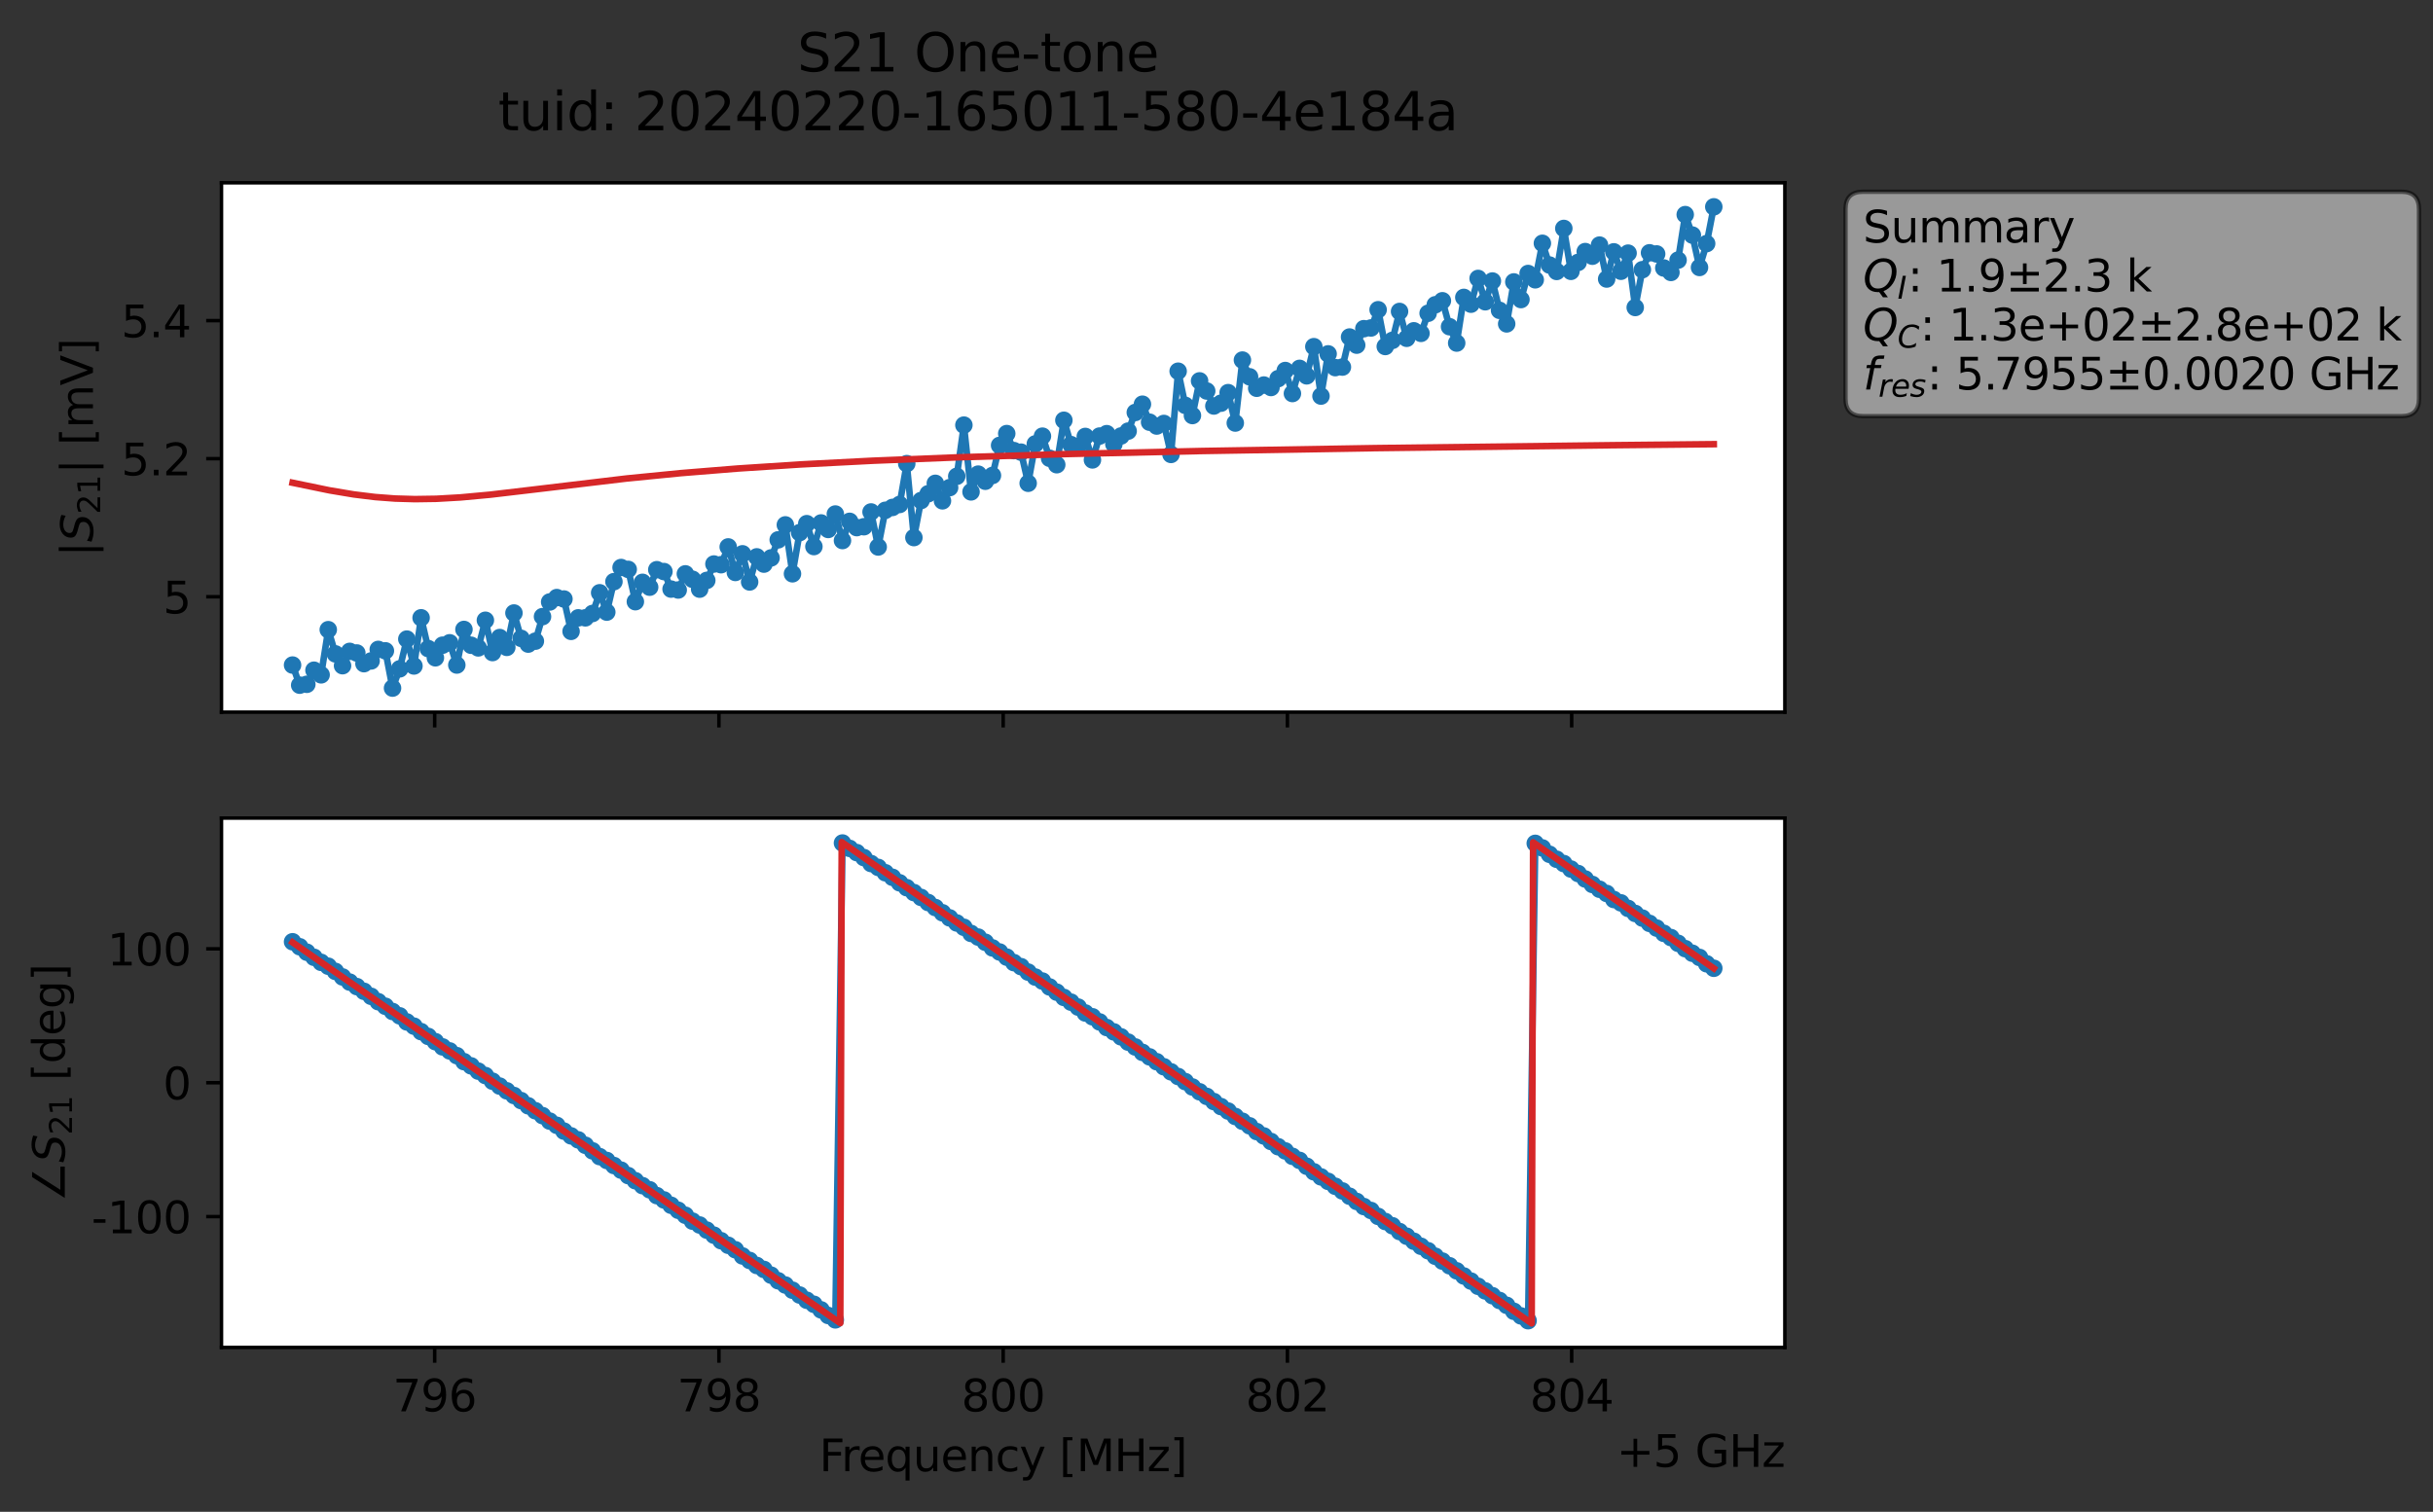 <?xml version="1.0" encoding="utf-8" standalone="no"?>
<!DOCTYPE svg PUBLIC "-//W3C//DTD SVG 1.1//EN"
  "http://www.w3.org/Graphics/SVG/1.1/DTD/svg11.dtd">
<svg xmlns:xlink="http://www.w3.org/1999/xlink" width="555.771pt" height="345.428pt" viewBox="0 0 555.771 345.428" xmlns="http://www.w3.org/2000/svg" version="1.1">
 <rect x="0" y="0" width="555.771" height="345.428" fill="#333333" stroke="none"/>
 <defs>
  <style type="text/css">*{stroke-linejoin: round; stroke-linecap: butt}</style>
 </defs>
 <g id="figure_1">
  <g id="patch_1">
   <path d="M 0 345.428 
L 555.771 345.428 
L 555.771 -0 
L 0 -0 
L 0 345.428 
z
" style="fill: none; opacity: 0"/>
  </g>
  <g id="axes_1">
   <g id="patch_2">
    <path d="M 50.595 162.72 
L 407.715 162.72 
L 407.715 41.76 
L 50.595 41.76 
z
" style="fill: #ffffff"/>
   </g>
   <g id="matplotlib.axis_1">
    <g id="xtick_1">
     <g id="line2d_1">
      <defs>
       <path id="md4c50465d5" d="M 0 0 
L 0 3.5 
" style="stroke: #000000; stroke-width: 0.8"/>
      </defs>
      <g>
       <use xlink:href="#md4c50465d5" x="99.293" y="162.72" style="stroke: #000000; stroke-width: 0.8"/>
      </g>
     </g>
    </g>
    <g id="xtick_2">
     <g id="line2d_2">
      <g>
       <use xlink:href="#md4c50465d5" x="164.224" y="162.72" style="stroke: #000000; stroke-width: 0.8"/>
      </g>
     </g>
    </g>
    <g id="xtick_3">
     <g id="line2d_3">
      <g>
       <use xlink:href="#md4c50465d5" x="229.155" y="162.72" style="stroke: #000000; stroke-width: 0.8"/>
      </g>
     </g>
    </g>
    <g id="xtick_4">
     <g id="line2d_4">
      <g>
       <use xlink:href="#md4c50465d5" x="294.086" y="162.72" style="stroke: #000000; stroke-width: 0.8"/>
      </g>
     </g>
    </g>
    <g id="xtick_5">
     <g id="line2d_5">
      <g>
       <use xlink:href="#md4c50465d5" x="359.017" y="162.72" style="stroke: #000000; stroke-width: 0.8"/>
      </g>
     </g>
    </g>
   </g>
   <g id="matplotlib.axis_2">
    <g id="ytick_1">
     <g id="line2d_6">
      <defs>
       <path id="m36fbcf9197" d="M 0 0 
L -3.5 0 
" style="stroke: #000000; stroke-width: 0.8"/>
      </defs>
      <g>
       <use xlink:href="#m36fbcf9197" x="50.595" y="136.35" style="stroke: #000000; stroke-width: 0.8"/>
      </g>
     </g>
     <g id="text_1">
      <!-- 5 -->
      <g transform="translate(37.233 140.149) scale(0.1 -0.1)">
       <defs>
        <path id="DejaVuSans-35" d="M 691 4666 
L 3169 4666 
L 3169 4134 
L 1269 4134 
L 1269 2991 
Q 1406 3038 1543 3061 
Q 1681 3084 1819 3084 
Q 2600 3084 3056 2656 
Q 3513 2228 3513 1497 
Q 3513 744 3044 326 
Q 2575 -91 1722 -91 
Q 1428 -91 1123 -41 
Q 819 9 494 109 
L 494 744 
Q 775 591 1075 516 
Q 1375 441 1709 441 
Q 2250 441 2565 725 
Q 2881 1009 2881 1497 
Q 2881 1984 2565 2268 
Q 2250 2553 1709 2553 
Q 1456 2553 1204 2497 
Q 953 2441 691 2322 
L 691 4666 
z
" transform="scale(0.016)"/>
       </defs>
       <use xlink:href="#DejaVuSans-35"/>
      </g>
     </g>
    </g>
    <g id="ytick_2">
     <g id="line2d_7">
      <g>
       <use xlink:href="#m36fbcf9197" x="50.595" y="104.801" style="stroke: #000000; stroke-width: 0.8"/>
      </g>
     </g>
     <g id="text_2">
      <!-- 5.2 -->
      <g transform="translate(27.692 108.601) scale(0.1 -0.1)">
       <defs>
        <path id="DejaVuSans-2e" d="M 684 794 
L 1344 794 
L 1344 0 
L 684 0 
L 684 794 
z
" transform="scale(0.016)"/>
        <path id="DejaVuSans-32" d="M 1228 531 
L 3431 531 
L 3431 0 
L 469 0 
L 469 531 
Q 828 903 1448 1529 
Q 2069 2156 2228 2338 
Q 2531 2678 2651 2914 
Q 2772 3150 2772 3378 
Q 2772 3750 2511 3984 
Q 2250 4219 1831 4219 
Q 1534 4219 1204 4116 
Q 875 4013 500 3803 
L 500 4441 
Q 881 4594 1212 4672 
Q 1544 4750 1819 4750 
Q 2544 4750 2975 4387 
Q 3406 4025 3406 3419 
Q 3406 3131 3298 2873 
Q 3191 2616 2906 2266 
Q 2828 2175 2409 1742 
Q 1991 1309 1228 531 
z
" transform="scale(0.016)"/>
       </defs>
       <use xlink:href="#DejaVuSans-35"/>
       <use xlink:href="#DejaVuSans-2e" x="63.623"/>
       <use xlink:href="#DejaVuSans-32" x="95.41"/>
      </g>
     </g>
    </g>
    <g id="ytick_3">
     <g id="line2d_8">
      <g>
       <use xlink:href="#m36fbcf9197" x="50.595" y="73.253" style="stroke: #000000; stroke-width: 0.8"/>
      </g>
     </g>
     <g id="text_3">
      <!-- 5.4 -->
      <g transform="translate(27.692 77.052) scale(0.1 -0.1)">
       <defs>
        <path id="DejaVuSans-34" d="M 2419 4116 
L 825 1625 
L 2419 1625 
L 2419 4116 
z
M 2253 4666 
L 3047 4666 
L 3047 1625 
L 3713 1625 
L 3713 1100 
L 3047 1100 
L 3047 0 
L 2419 0 
L 2419 1100 
L 313 1100 
L 313 1709 
L 2253 4666 
z
" transform="scale(0.016)"/>
       </defs>
       <use xlink:href="#DejaVuSans-35"/>
       <use xlink:href="#DejaVuSans-2e" x="63.623"/>
       <use xlink:href="#DejaVuSans-34" x="95.41"/>
      </g>
     </g>
    </g>
    <g id="text_4">
     <!-- $|S_{21}|$ [mV] -->
     <g transform="translate(21.292 127.19) rotate(-90) scale(0.1 -0.1)">
      <defs>
       <path id="DejaVuSans-7c" d="M 1344 4891 
L 1344 -1509 
L 813 -1509 
L 813 4891 
L 1344 4891 
z
" transform="scale(0.016)"/>
       <path id="DejaVuSans-Oblique-53" d="M 3859 4513 
L 3738 3897 
Q 3422 4066 3111 4152 
Q 2800 4238 2509 4238 
Q 1944 4238 1609 3991 
Q 1275 3744 1275 3334 
Q 1275 3109 1398 2989 
Q 1522 2869 2034 2731 
L 2413 2638 
Q 3053 2472 3303 2217 
Q 3553 1963 3553 1503 
Q 3553 797 2998 353 
Q 2444 -91 1538 -91 
Q 1166 -91 791 -17 
Q 416 56 38 206 
L 166 856 
Q 513 641 861 531 
Q 1209 422 1556 422 
Q 2147 422 2503 684 
Q 2859 947 2859 1369 
Q 2859 1650 2717 1795 
Q 2575 1941 2106 2059 
L 1728 2156 
Q 1081 2325 845 2545 
Q 609 2766 609 3163 
Q 609 3859 1145 4304 
Q 1681 4750 2541 4750 
Q 2875 4750 3203 4690 
Q 3531 4631 3859 4513 
z
" transform="scale(0.016)"/>
       <path id="DejaVuSans-31" d="M 794 531 
L 1825 531 
L 1825 4091 
L 703 3866 
L 703 4441 
L 1819 4666 
L 2450 4666 
L 2450 531 
L 3481 531 
L 3481 0 
L 794 0 
L 794 531 
z
" transform="scale(0.016)"/>
       <path id="DejaVuSans-20" transform="scale(0.016)"/>
       <path id="DejaVuSans-5b" d="M 550 4863 
L 1875 4863 
L 1875 4416 
L 1125 4416 
L 1125 -397 
L 1875 -397 
L 1875 -844 
L 550 -844 
L 550 4863 
z
" transform="scale(0.016)"/>
       <path id="DejaVuSans-6d" d="M 3328 2828 
Q 3544 3216 3844 3400 
Q 4144 3584 4550 3584 
Q 5097 3584 5394 3201 
Q 5691 2819 5691 2113 
L 5691 0 
L 5113 0 
L 5113 2094 
Q 5113 2597 4934 2840 
Q 4756 3084 4391 3084 
Q 3944 3084 3684 2787 
Q 3425 2491 3425 1978 
L 3425 0 
L 2847 0 
L 2847 2094 
Q 2847 2600 2669 2842 
Q 2491 3084 2119 3084 
Q 1678 3084 1418 2786 
Q 1159 2488 1159 1978 
L 1159 0 
L 581 0 
L 581 3500 
L 1159 3500 
L 1159 2956 
Q 1356 3278 1631 3431 
Q 1906 3584 2284 3584 
Q 2666 3584 2933 3390 
Q 3200 3197 3328 2828 
z
" transform="scale(0.016)"/>
       <path id="DejaVuSans-56" d="M 1831 0 
L 50 4666 
L 709 4666 
L 2188 738 
L 3669 4666 
L 4325 4666 
L 2547 0 
L 1831 0 
z
" transform="scale(0.016)"/>
       <path id="DejaVuSans-5d" d="M 1947 4863 
L 1947 -844 
L 622 -844 
L 622 -397 
L 1369 -397 
L 1369 4416 
L 622 4416 
L 622 4863 
L 1947 4863 
z
" transform="scale(0.016)"/>
      </defs>
      <use xlink:href="#DejaVuSans-7c" transform="translate(0 0.578)"/>
      <use xlink:href="#DejaVuSans-Oblique-53" transform="translate(33.691 0.578)"/>
      <use xlink:href="#DejaVuSans-32" transform="translate(97.168 -15.828) scale(0.7)"/>
      <use xlink:href="#DejaVuSans-31" transform="translate(141.704 -15.828) scale(0.7)"/>
      <use xlink:href="#DejaVuSans-7c" transform="translate(188.975 0.578)"/>
      <use xlink:href="#DejaVuSans-20" transform="translate(222.666 0.578)"/>
      <use xlink:href="#DejaVuSans-5b" transform="translate(254.453 0.578)"/>
      <use xlink:href="#DejaVuSans-6d" transform="translate(293.467 0.578)"/>
      <use xlink:href="#DejaVuSans-56" transform="translate(390.879 0.578)"/>
      <use xlink:href="#DejaVuSans-5d" transform="translate(459.287 0.578)"/>
     </g>
    </g>
   </g>
   <g id="line2d_9">
    <path d="M 66.828 151.954 
L 68.459 156.552 
L 70.091 156.35 
L 71.722 153.132 
L 73.354 154.189 
L 74.985 143.872 
L 76.617 149.402 
L 78.248 152.1 
L 79.879 148.829 
L 81.511 149.199 
L 83.142 151.637 
L 84.774 151.01 
L 86.405 148.382 
L 88.037 148.701 
L 89.668 157.222 
L 91.299 152.823 
L 92.931 146.02 
L 94.562 152.165 
L 96.194 141.155 
L 97.825 148.194 
L 99.457 150.294 
L 101.088 147.418 
L 102.719 146.869 
L 104.351 151.947 
L 105.982 143.817 
L 107.614 147.43 
L 109.245 148.033 
L 110.877 141.721 
L 112.508 149.098 
L 114.14 145.669 
L 115.771 147.914 
L 117.402 140.061 
L 119.034 145.856 
L 120.665 147.165 
L 122.297 146.491 
L 123.928 140.885 
L 125.56 137.545 
L 127.191 136.536 
L 128.822 136.863 
L 130.454 144.255 
L 132.085 141.169 
L 133.717 141.166 
L 135.348 140.171 
L 136.98 135.441 
L 138.611 139.86 
L 140.242 132.896 
L 141.874 129.668 
L 143.505 130.095 
L 145.137 137.475 
L 146.768 133.056 
L 148.4 134.162 
L 150.031 130.167 
L 151.662 130.593 
L 153.294 134.598 
L 154.925 134.805 
L 156.557 131.118 
L 158.188 132.353 
L 159.82 134.611 
L 161.451 132.613 
L 163.082 128.867 
L 164.714 129.026 
L 166.345 124.962 
L 167.977 130.798 
L 169.608 126.536 
L 171.24 132.97 
L 172.871 127.233 
L 174.502 128.891 
L 176.134 127.47 
L 177.765 123.344 
L 179.397 119.928 
L 181.028 131.1 
L 182.66 121.695 
L 184.291 119.648 
L 185.922 124.88 
L 187.554 119.487 
L 189.185 120.974 
L 190.817 117.444 
L 192.448 123.508 
L 194.08 119.117 
L 195.711 120.552 
L 197.342 120.349 
L 198.974 116.976 
L 200.605 124.977 
L 202.237 116.594 
L 205.5 115.264 
L 207.131 105.935 
L 208.762 122.828 
L 210.394 114.36 
L 212.025 112.815 
L 213.657 110.434 
L 215.288 114.43 
L 216.92 111.416 
L 218.551 108.828 
L 220.182 97.131 
L 221.814 112.387 
L 223.445 108.33 
L 225.077 109.957 
L 226.708 108.639 
L 228.34 101.758 
L 229.971 99.066 
L 231.602 102.955 
L 233.234 103.311 
L 234.865 110.418 
L 236.497 101.421 
L 238.128 99.657 
L 239.76 104.707 
L 241.391 106.179 
L 243.022 96.024 
L 244.654 101.594 
L 246.285 101.988 
L 247.917 99.72 
L 249.548 105.08 
L 251.18 99.631 
L 252.811 99.086 
L 254.442 101.471 
L 256.074 99.613 
L 257.705 98.5 
L 259.337 94.242 
L 260.968 92.355 
L 262.6 96.467 
L 264.231 97.341 
L 265.862 96.753 
L 267.494 103.829 
L 269.125 84.816 
L 270.757 92.622 
L 272.388 94.942 
L 274.02 87.024 
L 275.651 89.338 
L 277.282 92.765 
L 278.914 92.118 
L 280.545 89.712 
L 282.177 96.658 
L 283.808 82.27 
L 285.44 86.089 
L 287.071 88.711 
L 288.703 87.975 
L 290.334 88.537 
L 293.597 84.658 
L 295.228 89.915 
L 296.86 84.165 
L 298.491 85.873 
L 300.123 79.207 
L 301.754 90.499 
L 303.385 80.854 
L 305.017 83.995 
L 306.648 83.87 
L 308.28 77.003 
L 309.911 78.86 
L 311.543 75.098 
L 313.174 74.933 
L 314.805 70.768 
L 316.437 79.168 
L 318.068 77.771 
L 319.7 71.161 
L 321.331 77.295 
L 322.963 75.584 
L 324.594 76.167 
L 326.225 71.573 
L 327.857 69.636 
L 329.488 68.72 
L 331.12 74.648 
L 332.751 78.384 
L 334.383 67.95 
L 336.014 69.501 
L 337.645 63.617 
L 339.277 68.947 
L 340.908 64.207 
L 342.54 70.907 
L 344.171 74.001 
L 345.803 64.414 
L 347.434 68.447 
L 349.065 62.489 
L 350.697 63.929 
L 352.328 55.588 
L 353.96 60.558 
L 355.591 62.019 
L 357.223 52.195 
L 358.854 61.996 
L 360.485 59.959 
L 362.117 57.482 
L 363.748 58.541 
L 365.38 56.001 
L 367.011 63.75 
L 368.643 57.542 
L 370.274 61.976 
L 371.905 57.838 
L 373.537 70.258 
L 375.168 61.621 
L 376.8 57.76 
L 378.431 58.021 
L 380.063 61.233 
L 381.694 62.246 
L 383.325 59.433 
L 384.957 49.035 
L 386.588 53.714 
L 388.22 61.113 
L 389.851 55.653 
L 391.483 47.258 
L 391.483 47.258 
" clip-path="url(#p86ba949ed2)" style="fill: none; stroke: #1f77b4; stroke-width: 1.5; stroke-linecap: square"/>
    <defs>
     <path id="m3c00efee38" d="M 0 1.5 
C 0.398 1.5 0.779 1.342 1.061 1.061 
C 1.342 0.779 1.5 0.398 1.5 0 
C 1.5 -0.398 1.342 -0.779 1.061 -1.061 
C 0.779 -1.342 0.398 -1.5 0 -1.5 
C -0.398 -1.5 -0.779 -1.342 -1.061 -1.061 
C -1.342 -0.779 -1.5 -0.398 -1.5 0 
C -1.5 0.398 -1.342 0.779 -1.061 1.061 
C -0.779 1.342 -0.398 1.5 0 1.5 
z
" style="stroke: #1f77b4"/>
    </defs>
    <g clip-path="url(#p86ba949ed2)">
     <use xlink:href="#m3c00efee38" x="66.828" y="151.954" style="fill: #1f77b4; stroke: #1f77b4"/>
     <use xlink:href="#m3c00efee38" x="68.459" y="156.552" style="fill: #1f77b4; stroke: #1f77b4"/>
     <use xlink:href="#m3c00efee38" x="70.091" y="156.35" style="fill: #1f77b4; stroke: #1f77b4"/>
     <use xlink:href="#m3c00efee38" x="71.722" y="153.132" style="fill: #1f77b4; stroke: #1f77b4"/>
     <use xlink:href="#m3c00efee38" x="73.354" y="154.189" style="fill: #1f77b4; stroke: #1f77b4"/>
     <use xlink:href="#m3c00efee38" x="74.985" y="143.872" style="fill: #1f77b4; stroke: #1f77b4"/>
     <use xlink:href="#m3c00efee38" x="76.617" y="149.402" style="fill: #1f77b4; stroke: #1f77b4"/>
     <use xlink:href="#m3c00efee38" x="78.248" y="152.1" style="fill: #1f77b4; stroke: #1f77b4"/>
     <use xlink:href="#m3c00efee38" x="79.879" y="148.829" style="fill: #1f77b4; stroke: #1f77b4"/>
     <use xlink:href="#m3c00efee38" x="81.511" y="149.199" style="fill: #1f77b4; stroke: #1f77b4"/>
     <use xlink:href="#m3c00efee38" x="83.142" y="151.637" style="fill: #1f77b4; stroke: #1f77b4"/>
     <use xlink:href="#m3c00efee38" x="84.774" y="151.01" style="fill: #1f77b4; stroke: #1f77b4"/>
     <use xlink:href="#m3c00efee38" x="86.405" y="148.382" style="fill: #1f77b4; stroke: #1f77b4"/>
     <use xlink:href="#m3c00efee38" x="88.037" y="148.701" style="fill: #1f77b4; stroke: #1f77b4"/>
     <use xlink:href="#m3c00efee38" x="89.668" y="157.222" style="fill: #1f77b4; stroke: #1f77b4"/>
     <use xlink:href="#m3c00efee38" x="91.299" y="152.823" style="fill: #1f77b4; stroke: #1f77b4"/>
     <use xlink:href="#m3c00efee38" x="92.931" y="146.02" style="fill: #1f77b4; stroke: #1f77b4"/>
     <use xlink:href="#m3c00efee38" x="94.562" y="152.165" style="fill: #1f77b4; stroke: #1f77b4"/>
     <use xlink:href="#m3c00efee38" x="96.194" y="141.155" style="fill: #1f77b4; stroke: #1f77b4"/>
     <use xlink:href="#m3c00efee38" x="97.825" y="148.194" style="fill: #1f77b4; stroke: #1f77b4"/>
     <use xlink:href="#m3c00efee38" x="99.457" y="150.294" style="fill: #1f77b4; stroke: #1f77b4"/>
     <use xlink:href="#m3c00efee38" x="101.088" y="147.418" style="fill: #1f77b4; stroke: #1f77b4"/>
     <use xlink:href="#m3c00efee38" x="102.719" y="146.869" style="fill: #1f77b4; stroke: #1f77b4"/>
     <use xlink:href="#m3c00efee38" x="104.351" y="151.947" style="fill: #1f77b4; stroke: #1f77b4"/>
     <use xlink:href="#m3c00efee38" x="105.982" y="143.817" style="fill: #1f77b4; stroke: #1f77b4"/>
     <use xlink:href="#m3c00efee38" x="107.614" y="147.43" style="fill: #1f77b4; stroke: #1f77b4"/>
     <use xlink:href="#m3c00efee38" x="109.245" y="148.033" style="fill: #1f77b4; stroke: #1f77b4"/>
     <use xlink:href="#m3c00efee38" x="110.877" y="141.721" style="fill: #1f77b4; stroke: #1f77b4"/>
     <use xlink:href="#m3c00efee38" x="112.508" y="149.098" style="fill: #1f77b4; stroke: #1f77b4"/>
     <use xlink:href="#m3c00efee38" x="114.14" y="145.669" style="fill: #1f77b4; stroke: #1f77b4"/>
     <use xlink:href="#m3c00efee38" x="115.771" y="147.914" style="fill: #1f77b4; stroke: #1f77b4"/>
     <use xlink:href="#m3c00efee38" x="117.402" y="140.061" style="fill: #1f77b4; stroke: #1f77b4"/>
     <use xlink:href="#m3c00efee38" x="119.034" y="145.856" style="fill: #1f77b4; stroke: #1f77b4"/>
     <use xlink:href="#m3c00efee38" x="120.665" y="147.165" style="fill: #1f77b4; stroke: #1f77b4"/>
     <use xlink:href="#m3c00efee38" x="122.297" y="146.491" style="fill: #1f77b4; stroke: #1f77b4"/>
     <use xlink:href="#m3c00efee38" x="123.928" y="140.885" style="fill: #1f77b4; stroke: #1f77b4"/>
     <use xlink:href="#m3c00efee38" x="125.56" y="137.545" style="fill: #1f77b4; stroke: #1f77b4"/>
     <use xlink:href="#m3c00efee38" x="127.191" y="136.536" style="fill: #1f77b4; stroke: #1f77b4"/>
     <use xlink:href="#m3c00efee38" x="128.822" y="136.863" style="fill: #1f77b4; stroke: #1f77b4"/>
     <use xlink:href="#m3c00efee38" x="130.454" y="144.255" style="fill: #1f77b4; stroke: #1f77b4"/>
     <use xlink:href="#m3c00efee38" x="132.085" y="141.169" style="fill: #1f77b4; stroke: #1f77b4"/>
     <use xlink:href="#m3c00efee38" x="133.717" y="141.166" style="fill: #1f77b4; stroke: #1f77b4"/>
     <use xlink:href="#m3c00efee38" x="135.348" y="140.171" style="fill: #1f77b4; stroke: #1f77b4"/>
     <use xlink:href="#m3c00efee38" x="136.98" y="135.441" style="fill: #1f77b4; stroke: #1f77b4"/>
     <use xlink:href="#m3c00efee38" x="138.611" y="139.86" style="fill: #1f77b4; stroke: #1f77b4"/>
     <use xlink:href="#m3c00efee38" x="140.242" y="132.896" style="fill: #1f77b4; stroke: #1f77b4"/>
     <use xlink:href="#m3c00efee38" x="141.874" y="129.668" style="fill: #1f77b4; stroke: #1f77b4"/>
     <use xlink:href="#m3c00efee38" x="143.505" y="130.095" style="fill: #1f77b4; stroke: #1f77b4"/>
     <use xlink:href="#m3c00efee38" x="145.137" y="137.475" style="fill: #1f77b4; stroke: #1f77b4"/>
     <use xlink:href="#m3c00efee38" x="146.768" y="133.056" style="fill: #1f77b4; stroke: #1f77b4"/>
     <use xlink:href="#m3c00efee38" x="148.4" y="134.162" style="fill: #1f77b4; stroke: #1f77b4"/>
     <use xlink:href="#m3c00efee38" x="150.031" y="130.167" style="fill: #1f77b4; stroke: #1f77b4"/>
     <use xlink:href="#m3c00efee38" x="151.662" y="130.593" style="fill: #1f77b4; stroke: #1f77b4"/>
     <use xlink:href="#m3c00efee38" x="153.294" y="134.598" style="fill: #1f77b4; stroke: #1f77b4"/>
     <use xlink:href="#m3c00efee38" x="154.925" y="134.805" style="fill: #1f77b4; stroke: #1f77b4"/>
     <use xlink:href="#m3c00efee38" x="156.557" y="131.118" style="fill: #1f77b4; stroke: #1f77b4"/>
     <use xlink:href="#m3c00efee38" x="158.188" y="132.353" style="fill: #1f77b4; stroke: #1f77b4"/>
     <use xlink:href="#m3c00efee38" x="159.82" y="134.611" style="fill: #1f77b4; stroke: #1f77b4"/>
     <use xlink:href="#m3c00efee38" x="161.451" y="132.613" style="fill: #1f77b4; stroke: #1f77b4"/>
     <use xlink:href="#m3c00efee38" x="163.082" y="128.867" style="fill: #1f77b4; stroke: #1f77b4"/>
     <use xlink:href="#m3c00efee38" x="164.714" y="129.026" style="fill: #1f77b4; stroke: #1f77b4"/>
     <use xlink:href="#m3c00efee38" x="166.345" y="124.962" style="fill: #1f77b4; stroke: #1f77b4"/>
     <use xlink:href="#m3c00efee38" x="167.977" y="130.798" style="fill: #1f77b4; stroke: #1f77b4"/>
     <use xlink:href="#m3c00efee38" x="169.608" y="126.536" style="fill: #1f77b4; stroke: #1f77b4"/>
     <use xlink:href="#m3c00efee38" x="171.24" y="132.97" style="fill: #1f77b4; stroke: #1f77b4"/>
     <use xlink:href="#m3c00efee38" x="172.871" y="127.233" style="fill: #1f77b4; stroke: #1f77b4"/>
     <use xlink:href="#m3c00efee38" x="174.502" y="128.891" style="fill: #1f77b4; stroke: #1f77b4"/>
     <use xlink:href="#m3c00efee38" x="176.134" y="127.47" style="fill: #1f77b4; stroke: #1f77b4"/>
     <use xlink:href="#m3c00efee38" x="177.765" y="123.344" style="fill: #1f77b4; stroke: #1f77b4"/>
     <use xlink:href="#m3c00efee38" x="179.397" y="119.928" style="fill: #1f77b4; stroke: #1f77b4"/>
     <use xlink:href="#m3c00efee38" x="181.028" y="131.1" style="fill: #1f77b4; stroke: #1f77b4"/>
     <use xlink:href="#m3c00efee38" x="182.66" y="121.695" style="fill: #1f77b4; stroke: #1f77b4"/>
     <use xlink:href="#m3c00efee38" x="184.291" y="119.648" style="fill: #1f77b4; stroke: #1f77b4"/>
     <use xlink:href="#m3c00efee38" x="185.922" y="124.88" style="fill: #1f77b4; stroke: #1f77b4"/>
     <use xlink:href="#m3c00efee38" x="187.554" y="119.487" style="fill: #1f77b4; stroke: #1f77b4"/>
     <use xlink:href="#m3c00efee38" x="189.185" y="120.974" style="fill: #1f77b4; stroke: #1f77b4"/>
     <use xlink:href="#m3c00efee38" x="190.817" y="117.444" style="fill: #1f77b4; stroke: #1f77b4"/>
     <use xlink:href="#m3c00efee38" x="192.448" y="123.508" style="fill: #1f77b4; stroke: #1f77b4"/>
     <use xlink:href="#m3c00efee38" x="194.08" y="119.117" style="fill: #1f77b4; stroke: #1f77b4"/>
     <use xlink:href="#m3c00efee38" x="195.711" y="120.552" style="fill: #1f77b4; stroke: #1f77b4"/>
     <use xlink:href="#m3c00efee38" x="197.342" y="120.349" style="fill: #1f77b4; stroke: #1f77b4"/>
     <use xlink:href="#m3c00efee38" x="198.974" y="116.976" style="fill: #1f77b4; stroke: #1f77b4"/>
     <use xlink:href="#m3c00efee38" x="200.605" y="124.977" style="fill: #1f77b4; stroke: #1f77b4"/>
     <use xlink:href="#m3c00efee38" x="202.237" y="116.594" style="fill: #1f77b4; stroke: #1f77b4"/>
     <use xlink:href="#m3c00efee38" x="203.868" y="115.94" style="fill: #1f77b4; stroke: #1f77b4"/>
     <use xlink:href="#m3c00efee38" x="205.5" y="115.264" style="fill: #1f77b4; stroke: #1f77b4"/>
     <use xlink:href="#m3c00efee38" x="207.131" y="105.935" style="fill: #1f77b4; stroke: #1f77b4"/>
     <use xlink:href="#m3c00efee38" x="208.762" y="122.828" style="fill: #1f77b4; stroke: #1f77b4"/>
     <use xlink:href="#m3c00efee38" x="210.394" y="114.36" style="fill: #1f77b4; stroke: #1f77b4"/>
     <use xlink:href="#m3c00efee38" x="212.025" y="112.815" style="fill: #1f77b4; stroke: #1f77b4"/>
     <use xlink:href="#m3c00efee38" x="213.657" y="110.434" style="fill: #1f77b4; stroke: #1f77b4"/>
     <use xlink:href="#m3c00efee38" x="215.288" y="114.43" style="fill: #1f77b4; stroke: #1f77b4"/>
     <use xlink:href="#m3c00efee38" x="216.92" y="111.416" style="fill: #1f77b4; stroke: #1f77b4"/>
     <use xlink:href="#m3c00efee38" x="218.551" y="108.828" style="fill: #1f77b4; stroke: #1f77b4"/>
     <use xlink:href="#m3c00efee38" x="220.182" y="97.131" style="fill: #1f77b4; stroke: #1f77b4"/>
     <use xlink:href="#m3c00efee38" x="221.814" y="112.387" style="fill: #1f77b4; stroke: #1f77b4"/>
     <use xlink:href="#m3c00efee38" x="223.445" y="108.33" style="fill: #1f77b4; stroke: #1f77b4"/>
     <use xlink:href="#m3c00efee38" x="225.077" y="109.957" style="fill: #1f77b4; stroke: #1f77b4"/>
     <use xlink:href="#m3c00efee38" x="226.708" y="108.639" style="fill: #1f77b4; stroke: #1f77b4"/>
     <use xlink:href="#m3c00efee38" x="228.34" y="101.758" style="fill: #1f77b4; stroke: #1f77b4"/>
     <use xlink:href="#m3c00efee38" x="229.971" y="99.066" style="fill: #1f77b4; stroke: #1f77b4"/>
     <use xlink:href="#m3c00efee38" x="231.602" y="102.955" style="fill: #1f77b4; stroke: #1f77b4"/>
     <use xlink:href="#m3c00efee38" x="233.234" y="103.311" style="fill: #1f77b4; stroke: #1f77b4"/>
     <use xlink:href="#m3c00efee38" x="234.865" y="110.418" style="fill: #1f77b4; stroke: #1f77b4"/>
     <use xlink:href="#m3c00efee38" x="236.497" y="101.421" style="fill: #1f77b4; stroke: #1f77b4"/>
     <use xlink:href="#m3c00efee38" x="238.128" y="99.657" style="fill: #1f77b4; stroke: #1f77b4"/>
     <use xlink:href="#m3c00efee38" x="239.76" y="104.707" style="fill: #1f77b4; stroke: #1f77b4"/>
     <use xlink:href="#m3c00efee38" x="241.391" y="106.179" style="fill: #1f77b4; stroke: #1f77b4"/>
     <use xlink:href="#m3c00efee38" x="243.022" y="96.024" style="fill: #1f77b4; stroke: #1f77b4"/>
     <use xlink:href="#m3c00efee38" x="244.654" y="101.594" style="fill: #1f77b4; stroke: #1f77b4"/>
     <use xlink:href="#m3c00efee38" x="246.285" y="101.988" style="fill: #1f77b4; stroke: #1f77b4"/>
     <use xlink:href="#m3c00efee38" x="247.917" y="99.72" style="fill: #1f77b4; stroke: #1f77b4"/>
     <use xlink:href="#m3c00efee38" x="249.548" y="105.08" style="fill: #1f77b4; stroke: #1f77b4"/>
     <use xlink:href="#m3c00efee38" x="251.18" y="99.631" style="fill: #1f77b4; stroke: #1f77b4"/>
     <use xlink:href="#m3c00efee38" x="252.811" y="99.086" style="fill: #1f77b4; stroke: #1f77b4"/>
     <use xlink:href="#m3c00efee38" x="254.442" y="101.471" style="fill: #1f77b4; stroke: #1f77b4"/>
     <use xlink:href="#m3c00efee38" x="256.074" y="99.613" style="fill: #1f77b4; stroke: #1f77b4"/>
     <use xlink:href="#m3c00efee38" x="257.705" y="98.5" style="fill: #1f77b4; stroke: #1f77b4"/>
     <use xlink:href="#m3c00efee38" x="259.337" y="94.242" style="fill: #1f77b4; stroke: #1f77b4"/>
     <use xlink:href="#m3c00efee38" x="260.968" y="92.355" style="fill: #1f77b4; stroke: #1f77b4"/>
     <use xlink:href="#m3c00efee38" x="262.6" y="96.467" style="fill: #1f77b4; stroke: #1f77b4"/>
     <use xlink:href="#m3c00efee38" x="264.231" y="97.341" style="fill: #1f77b4; stroke: #1f77b4"/>
     <use xlink:href="#m3c00efee38" x="265.862" y="96.753" style="fill: #1f77b4; stroke: #1f77b4"/>
     <use xlink:href="#m3c00efee38" x="267.494" y="103.829" style="fill: #1f77b4; stroke: #1f77b4"/>
     <use xlink:href="#m3c00efee38" x="269.125" y="84.816" style="fill: #1f77b4; stroke: #1f77b4"/>
     <use xlink:href="#m3c00efee38" x="270.757" y="92.622" style="fill: #1f77b4; stroke: #1f77b4"/>
     <use xlink:href="#m3c00efee38" x="272.388" y="94.942" style="fill: #1f77b4; stroke: #1f77b4"/>
     <use xlink:href="#m3c00efee38" x="274.02" y="87.024" style="fill: #1f77b4; stroke: #1f77b4"/>
     <use xlink:href="#m3c00efee38" x="275.651" y="89.338" style="fill: #1f77b4; stroke: #1f77b4"/>
     <use xlink:href="#m3c00efee38" x="277.282" y="92.765" style="fill: #1f77b4; stroke: #1f77b4"/>
     <use xlink:href="#m3c00efee38" x="278.914" y="92.118" style="fill: #1f77b4; stroke: #1f77b4"/>
     <use xlink:href="#m3c00efee38" x="280.545" y="89.712" style="fill: #1f77b4; stroke: #1f77b4"/>
     <use xlink:href="#m3c00efee38" x="282.177" y="96.658" style="fill: #1f77b4; stroke: #1f77b4"/>
     <use xlink:href="#m3c00efee38" x="283.808" y="82.27" style="fill: #1f77b4; stroke: #1f77b4"/>
     <use xlink:href="#m3c00efee38" x="285.44" y="86.089" style="fill: #1f77b4; stroke: #1f77b4"/>
     <use xlink:href="#m3c00efee38" x="287.071" y="88.711" style="fill: #1f77b4; stroke: #1f77b4"/>
     <use xlink:href="#m3c00efee38" x="288.703" y="87.975" style="fill: #1f77b4; stroke: #1f77b4"/>
     <use xlink:href="#m3c00efee38" x="290.334" y="88.537" style="fill: #1f77b4; stroke: #1f77b4"/>
     <use xlink:href="#m3c00efee38" x="291.965" y="86.518" style="fill: #1f77b4; stroke: #1f77b4"/>
     <use xlink:href="#m3c00efee38" x="293.597" y="84.658" style="fill: #1f77b4; stroke: #1f77b4"/>
     <use xlink:href="#m3c00efee38" x="295.228" y="89.915" style="fill: #1f77b4; stroke: #1f77b4"/>
     <use xlink:href="#m3c00efee38" x="296.86" y="84.165" style="fill: #1f77b4; stroke: #1f77b4"/>
     <use xlink:href="#m3c00efee38" x="298.491" y="85.873" style="fill: #1f77b4; stroke: #1f77b4"/>
     <use xlink:href="#m3c00efee38" x="300.123" y="79.207" style="fill: #1f77b4; stroke: #1f77b4"/>
     <use xlink:href="#m3c00efee38" x="301.754" y="90.499" style="fill: #1f77b4; stroke: #1f77b4"/>
     <use xlink:href="#m3c00efee38" x="303.385" y="80.854" style="fill: #1f77b4; stroke: #1f77b4"/>
     <use xlink:href="#m3c00efee38" x="305.017" y="83.995" style="fill: #1f77b4; stroke: #1f77b4"/>
     <use xlink:href="#m3c00efee38" x="306.648" y="83.87" style="fill: #1f77b4; stroke: #1f77b4"/>
     <use xlink:href="#m3c00efee38" x="308.28" y="77.003" style="fill: #1f77b4; stroke: #1f77b4"/>
     <use xlink:href="#m3c00efee38" x="309.911" y="78.86" style="fill: #1f77b4; stroke: #1f77b4"/>
     <use xlink:href="#m3c00efee38" x="311.543" y="75.098" style="fill: #1f77b4; stroke: #1f77b4"/>
     <use xlink:href="#m3c00efee38" x="313.174" y="74.933" style="fill: #1f77b4; stroke: #1f77b4"/>
     <use xlink:href="#m3c00efee38" x="314.805" y="70.768" style="fill: #1f77b4; stroke: #1f77b4"/>
     <use xlink:href="#m3c00efee38" x="316.437" y="79.168" style="fill: #1f77b4; stroke: #1f77b4"/>
     <use xlink:href="#m3c00efee38" x="318.068" y="77.771" style="fill: #1f77b4; stroke: #1f77b4"/>
     <use xlink:href="#m3c00efee38" x="319.7" y="71.161" style="fill: #1f77b4; stroke: #1f77b4"/>
     <use xlink:href="#m3c00efee38" x="321.331" y="77.295" style="fill: #1f77b4; stroke: #1f77b4"/>
     <use xlink:href="#m3c00efee38" x="322.963" y="75.584" style="fill: #1f77b4; stroke: #1f77b4"/>
     <use xlink:href="#m3c00efee38" x="324.594" y="76.167" style="fill: #1f77b4; stroke: #1f77b4"/>
     <use xlink:href="#m3c00efee38" x="326.225" y="71.573" style="fill: #1f77b4; stroke: #1f77b4"/>
     <use xlink:href="#m3c00efee38" x="327.857" y="69.636" style="fill: #1f77b4; stroke: #1f77b4"/>
     <use xlink:href="#m3c00efee38" x="329.488" y="68.72" style="fill: #1f77b4; stroke: #1f77b4"/>
     <use xlink:href="#m3c00efee38" x="331.12" y="74.648" style="fill: #1f77b4; stroke: #1f77b4"/>
     <use xlink:href="#m3c00efee38" x="332.751" y="78.384" style="fill: #1f77b4; stroke: #1f77b4"/>
     <use xlink:href="#m3c00efee38" x="334.383" y="67.95" style="fill: #1f77b4; stroke: #1f77b4"/>
     <use xlink:href="#m3c00efee38" x="336.014" y="69.501" style="fill: #1f77b4; stroke: #1f77b4"/>
     <use xlink:href="#m3c00efee38" x="337.645" y="63.617" style="fill: #1f77b4; stroke: #1f77b4"/>
     <use xlink:href="#m3c00efee38" x="339.277" y="68.947" style="fill: #1f77b4; stroke: #1f77b4"/>
     <use xlink:href="#m3c00efee38" x="340.908" y="64.207" style="fill: #1f77b4; stroke: #1f77b4"/>
     <use xlink:href="#m3c00efee38" x="342.54" y="70.907" style="fill: #1f77b4; stroke: #1f77b4"/>
     <use xlink:href="#m3c00efee38" x="344.171" y="74.001" style="fill: #1f77b4; stroke: #1f77b4"/>
     <use xlink:href="#m3c00efee38" x="345.803" y="64.414" style="fill: #1f77b4; stroke: #1f77b4"/>
     <use xlink:href="#m3c00efee38" x="347.434" y="68.447" style="fill: #1f77b4; stroke: #1f77b4"/>
     <use xlink:href="#m3c00efee38" x="349.065" y="62.489" style="fill: #1f77b4; stroke: #1f77b4"/>
     <use xlink:href="#m3c00efee38" x="350.697" y="63.929" style="fill: #1f77b4; stroke: #1f77b4"/>
     <use xlink:href="#m3c00efee38" x="352.328" y="55.588" style="fill: #1f77b4; stroke: #1f77b4"/>
     <use xlink:href="#m3c00efee38" x="353.96" y="60.558" style="fill: #1f77b4; stroke: #1f77b4"/>
     <use xlink:href="#m3c00efee38" x="355.591" y="62.019" style="fill: #1f77b4; stroke: #1f77b4"/>
     <use xlink:href="#m3c00efee38" x="357.223" y="52.195" style="fill: #1f77b4; stroke: #1f77b4"/>
     <use xlink:href="#m3c00efee38" x="358.854" y="61.996" style="fill: #1f77b4; stroke: #1f77b4"/>
     <use xlink:href="#m3c00efee38" x="360.485" y="59.959" style="fill: #1f77b4; stroke: #1f77b4"/>
     <use xlink:href="#m3c00efee38" x="362.117" y="57.482" style="fill: #1f77b4; stroke: #1f77b4"/>
     <use xlink:href="#m3c00efee38" x="363.748" y="58.541" style="fill: #1f77b4; stroke: #1f77b4"/>
     <use xlink:href="#m3c00efee38" x="365.38" y="56.001" style="fill: #1f77b4; stroke: #1f77b4"/>
     <use xlink:href="#m3c00efee38" x="367.011" y="63.75" style="fill: #1f77b4; stroke: #1f77b4"/>
     <use xlink:href="#m3c00efee38" x="368.643" y="57.542" style="fill: #1f77b4; stroke: #1f77b4"/>
     <use xlink:href="#m3c00efee38" x="370.274" y="61.976" style="fill: #1f77b4; stroke: #1f77b4"/>
     <use xlink:href="#m3c00efee38" x="371.905" y="57.838" style="fill: #1f77b4; stroke: #1f77b4"/>
     <use xlink:href="#m3c00efee38" x="373.537" y="70.258" style="fill: #1f77b4; stroke: #1f77b4"/>
     <use xlink:href="#m3c00efee38" x="375.168" y="61.621" style="fill: #1f77b4; stroke: #1f77b4"/>
     <use xlink:href="#m3c00efee38" x="376.8" y="57.76" style="fill: #1f77b4; stroke: #1f77b4"/>
     <use xlink:href="#m3c00efee38" x="378.431" y="58.021" style="fill: #1f77b4; stroke: #1f77b4"/>
     <use xlink:href="#m3c00efee38" x="380.063" y="61.233" style="fill: #1f77b4; stroke: #1f77b4"/>
     <use xlink:href="#m3c00efee38" x="381.694" y="62.246" style="fill: #1f77b4; stroke: #1f77b4"/>
     <use xlink:href="#m3c00efee38" x="383.325" y="59.433" style="fill: #1f77b4; stroke: #1f77b4"/>
     <use xlink:href="#m3c00efee38" x="384.957" y="49.035" style="fill: #1f77b4; stroke: #1f77b4"/>
     <use xlink:href="#m3c00efee38" x="386.588" y="53.714" style="fill: #1f77b4; stroke: #1f77b4"/>
     <use xlink:href="#m3c00efee38" x="388.22" y="61.113" style="fill: #1f77b4; stroke: #1f77b4"/>
     <use xlink:href="#m3c00efee38" x="389.851" y="55.653" style="fill: #1f77b4; stroke: #1f77b4"/>
     <use xlink:href="#m3c00efee38" x="391.483" y="47.258" style="fill: #1f77b4; stroke: #1f77b4"/>
    </g>
   </g>
   <g id="line2d_10">
    <path d="M 66.828 110.298 
L 75.278 112.04 
L 80.802 112.965 
L 85.677 113.564 
L 90.227 113.909 
L 94.776 114.042 
L 99.651 113.967 
L 105.176 113.652 
L 112 113.022 
L 122.075 111.836 
L 143.198 109.32 
L 155.547 108.102 
L 168.547 107.048 
L 182.846 106.115 
L 199.42 105.263 
L 219.243 104.475 
L 243.617 103.741 
L 274.165 103.053 
L 314.137 102.388 
L 368.409 101.721 
L 391.483 101.488 
L 391.483 101.488 
" clip-path="url(#p86ba949ed2)" style="fill: none; stroke: #d62728; stroke-width: 1.5; stroke-linecap: square"/>
   </g>
   <g id="patch_3">
    <path d="M 50.595 162.72 
L 50.595 41.76 
" style="fill: none; stroke: #000000; stroke-width: 0.8; stroke-linejoin: miter; stroke-linecap: square"/>
   </g>
   <g id="patch_4">
    <path d="M 407.715 162.72 
L 407.715 41.76 
" style="fill: none; stroke: #000000; stroke-width: 0.8; stroke-linejoin: miter; stroke-linecap: square"/>
   </g>
   <g id="patch_5">
    <path d="M 50.595 162.72 
L 407.715 162.72 
" style="fill: none; stroke: #000000; stroke-width: 0.8; stroke-linejoin: miter; stroke-linecap: square"/>
   </g>
   <g id="patch_6">
    <path d="M 50.595 41.76 
L 407.715 41.76 
" style="fill: none; stroke: #000000; stroke-width: 0.8; stroke-linejoin: miter; stroke-linecap: square"/>
   </g>
   <g id="text_5">
    <g id="patch_7">
     <path d="M 425.571 95.08 
L 548.571 95.08 
Q 552.571 95.08 552.571 91.08 
L 552.571 47.808 
Q 552.571 43.808 548.571 43.808 
L 425.571 43.808 
Q 421.571 43.808 421.571 47.808 
L 421.571 91.08 
Q 421.571 95.08 425.571 95.08 
z
" style="fill: #ffffff; opacity: 0.5; stroke: #000000; stroke-linejoin: miter"/>
    </g>
    <!-- Summary -->
    <g transform="translate(425.571 55.406) scale(0.1 -0.1)">
     <defs>
      <path id="DejaVuSans-53" d="M 3425 4513 
L 3425 3897 
Q 3066 4069 2747 4153 
Q 2428 4238 2131 4238 
Q 1616 4238 1336 4038 
Q 1056 3838 1056 3469 
Q 1056 3159 1242 3001 
Q 1428 2844 1947 2747 
L 2328 2669 
Q 3034 2534 3370 2195 
Q 3706 1856 3706 1288 
Q 3706 609 3251 259 
Q 2797 -91 1919 -91 
Q 1588 -91 1214 -16 
Q 841 59 441 206 
L 441 856 
Q 825 641 1194 531 
Q 1563 422 1919 422 
Q 2459 422 2753 634 
Q 3047 847 3047 1241 
Q 3047 1584 2836 1778 
Q 2625 1972 2144 2069 
L 1759 2144 
Q 1053 2284 737 2584 
Q 422 2884 422 3419 
Q 422 4038 858 4394 
Q 1294 4750 2059 4750 
Q 2388 4750 2728 4690 
Q 3069 4631 3425 4513 
z
" transform="scale(0.016)"/>
      <path id="DejaVuSans-75" d="M 544 1381 
L 544 3500 
L 1119 3500 
L 1119 1403 
Q 1119 906 1312 657 
Q 1506 409 1894 409 
Q 2359 409 2629 706 
Q 2900 1003 2900 1516 
L 2900 3500 
L 3475 3500 
L 3475 0 
L 2900 0 
L 2900 538 
Q 2691 219 2414 64 
Q 2138 -91 1772 -91 
Q 1169 -91 856 284 
Q 544 659 544 1381 
z
M 1991 3584 
L 1991 3584 
z
" transform="scale(0.016)"/>
      <path id="DejaVuSans-61" d="M 2194 1759 
Q 1497 1759 1228 1600 
Q 959 1441 959 1056 
Q 959 750 1161 570 
Q 1363 391 1709 391 
Q 2188 391 2477 730 
Q 2766 1069 2766 1631 
L 2766 1759 
L 2194 1759 
z
M 3341 1997 
L 3341 0 
L 2766 0 
L 2766 531 
Q 2569 213 2275 61 
Q 1981 -91 1556 -91 
Q 1019 -91 701 211 
Q 384 513 384 1019 
Q 384 1609 779 1909 
Q 1175 2209 1959 2209 
L 2766 2209 
L 2766 2266 
Q 2766 2663 2505 2880 
Q 2244 3097 1772 3097 
Q 1472 3097 1187 3025 
Q 903 2953 641 2809 
L 641 3341 
Q 956 3463 1253 3523 
Q 1550 3584 1831 3584 
Q 2591 3584 2966 3190 
Q 3341 2797 3341 1997 
z
" transform="scale(0.016)"/>
      <path id="DejaVuSans-72" d="M 2631 2963 
Q 2534 3019 2420 3045 
Q 2306 3072 2169 3072 
Q 1681 3072 1420 2755 
Q 1159 2438 1159 1844 
L 1159 0 
L 581 0 
L 581 3500 
L 1159 3500 
L 1159 2956 
Q 1341 3275 1631 3429 
Q 1922 3584 2338 3584 
Q 2397 3584 2469 3576 
Q 2541 3569 2628 3553 
L 2631 2963 
z
" transform="scale(0.016)"/>
      <path id="DejaVuSans-79" d="M 2059 -325 
Q 1816 -950 1584 -1140 
Q 1353 -1331 966 -1331 
L 506 -1331 
L 506 -850 
L 844 -850 
Q 1081 -850 1212 -737 
Q 1344 -625 1503 -206 
L 1606 56 
L 191 3500 
L 800 3500 
L 1894 763 
L 2988 3500 
L 3597 3500 
L 2059 -325 
z
" transform="scale(0.016)"/>
     </defs>
     <use xlink:href="#DejaVuSans-53"/>
     <use xlink:href="#DejaVuSans-75" x="63.477"/>
     <use xlink:href="#DejaVuSans-6d" x="126.855"/>
     <use xlink:href="#DejaVuSans-6d" x="224.268"/>
     <use xlink:href="#DejaVuSans-61" x="321.68"/>
     <use xlink:href="#DejaVuSans-72" x="382.959"/>
     <use xlink:href="#DejaVuSans-79" x="424.072"/>
    </g>
    <!-- $Q_I$: 1.9$\pm$2.3 k -->
    <g transform="translate(425.571 66.604) scale(0.1 -0.1)">
     <defs>
      <path id="DejaVuSans-Oblique-51" d="M 2309 -84 
Q 2275 -88 2237 -89 
Q 2200 -91 2125 -91 
Q 1250 -91 756 411 
Q 263 913 263 1797 
Q 263 2319 452 2844 
Q 641 3369 978 3788 
Q 1369 4269 1858 4509 
Q 2347 4750 2938 4750 
Q 3794 4750 4287 4245 
Q 4781 3741 4781 2869 
Q 4781 1928 4265 1147 
Q 3750 366 2919 44 
L 3553 -825 
L 2847 -825 
L 2309 -84 
z
M 2919 4238 
Q 2400 4238 2003 3986 
Q 1606 3734 1313 3219 
Q 1125 2891 1026 2522 
Q 928 2153 928 1778 
Q 928 1128 1239 775 
Q 1550 422 2119 422 
Q 2631 422 3032 676 
Q 3434 931 3719 1434 
Q 3909 1772 4009 2142 
Q 4109 2513 4109 2881 
Q 4109 3528 3796 3883 
Q 3484 4238 2919 4238 
z
" transform="scale(0.016)"/>
      <path id="DejaVuSans-Oblique-49" d="M 1081 4666 
L 1716 4666 
L 806 0 
L 172 0 
L 1081 4666 
z
" transform="scale(0.016)"/>
      <path id="DejaVuSans-3a" d="M 750 794 
L 1409 794 
L 1409 0 
L 750 0 
L 750 794 
z
M 750 3309 
L 1409 3309 
L 1409 2516 
L 750 2516 
L 750 3309 
z
" transform="scale(0.016)"/>
      <path id="DejaVuSans-39" d="M 703 97 
L 703 672 
Q 941 559 1184 500 
Q 1428 441 1663 441 
Q 2288 441 2617 861 
Q 2947 1281 2994 2138 
Q 2813 1869 2534 1725 
Q 2256 1581 1919 1581 
Q 1219 1581 811 2004 
Q 403 2428 403 3163 
Q 403 3881 828 4315 
Q 1253 4750 1959 4750 
Q 2769 4750 3195 4129 
Q 3622 3509 3622 2328 
Q 3622 1225 3098 567 
Q 2575 -91 1691 -91 
Q 1453 -91 1209 -44 
Q 966 3 703 97 
z
M 1959 2075 
Q 2384 2075 2632 2365 
Q 2881 2656 2881 3163 
Q 2881 3666 2632 3958 
Q 2384 4250 1959 4250 
Q 1534 4250 1286 3958 
Q 1038 3666 1038 3163 
Q 1038 2656 1286 2365 
Q 1534 2075 1959 2075 
z
" transform="scale(0.016)"/>
      <path id="DejaVuSans-b1" d="M 2944 4013 
L 2944 2803 
L 4684 2803 
L 4684 2272 
L 2944 2272 
L 2944 1063 
L 2419 1063 
L 2419 2272 
L 678 2272 
L 678 2803 
L 2419 2803 
L 2419 4013 
L 2944 4013 
z
M 678 531 
L 4684 531 
L 4684 0 
L 678 0 
L 678 531 
z
" transform="scale(0.016)"/>
      <path id="DejaVuSans-33" d="M 2597 2516 
Q 3050 2419 3304 2112 
Q 3559 1806 3559 1356 
Q 3559 666 3084 287 
Q 2609 -91 1734 -91 
Q 1441 -91 1130 -33 
Q 819 25 488 141 
L 488 750 
Q 750 597 1062 519 
Q 1375 441 1716 441 
Q 2309 441 2620 675 
Q 2931 909 2931 1356 
Q 2931 1769 2642 2001 
Q 2353 2234 1838 2234 
L 1294 2234 
L 1294 2753 
L 1863 2753 
Q 2328 2753 2575 2939 
Q 2822 3125 2822 3475 
Q 2822 3834 2567 4026 
Q 2313 4219 1838 4219 
Q 1578 4219 1281 4162 
Q 984 4106 628 3988 
L 628 4550 
Q 988 4650 1302 4700 
Q 1616 4750 1894 4750 
Q 2613 4750 3031 4423 
Q 3450 4097 3450 3541 
Q 3450 3153 3228 2886 
Q 3006 2619 2597 2516 
z
" transform="scale(0.016)"/>
      <path id="DejaVuSans-6b" d="M 581 4863 
L 1159 4863 
L 1159 1991 
L 2875 3500 
L 3609 3500 
L 1753 1863 
L 3688 0 
L 2938 0 
L 1159 1709 
L 1159 0 
L 581 0 
L 581 4863 
z
" transform="scale(0.016)"/>
     </defs>
     <use xlink:href="#DejaVuSans-Oblique-51" transform="translate(0 0.016)"/>
     <use xlink:href="#DejaVuSans-Oblique-49" transform="translate(78.711 -16.391) scale(0.7)"/>
     <use xlink:href="#DejaVuSans-3a" transform="translate(102.09 0.016)"/>
     <use xlink:href="#DejaVuSans-20" transform="translate(135.781 0.016)"/>
     <use xlink:href="#DejaVuSans-31" transform="translate(167.568 0.016)"/>
     <use xlink:href="#DejaVuSans-2e" transform="translate(231.191 0.016)"/>
     <use xlink:href="#DejaVuSans-39" transform="translate(262.979 0.016)"/>
     <use xlink:href="#DejaVuSans-b1" transform="translate(326.602 0.016)"/>
     <use xlink:href="#DejaVuSans-32" transform="translate(410.391 0.016)"/>
     <use xlink:href="#DejaVuSans-2e" transform="translate(474.014 0.016)"/>
     <use xlink:href="#DejaVuSans-33" transform="translate(505.801 0.016)"/>
     <use xlink:href="#DejaVuSans-20" transform="translate(569.424 0.016)"/>
     <use xlink:href="#DejaVuSans-6b" transform="translate(601.211 0.016)"/>
    </g>
    <!-- $Q_C$: 1.3e+02$\pm$2.8e+02 k -->
    <g transform="translate(425.571 77.802) scale(0.1 -0.1)">
     <defs>
      <path id="DejaVuSans-Oblique-43" d="M 4447 4306 
L 4319 3641 
Q 4019 3944 3683 4091 
Q 3347 4238 2956 4238 
Q 2422 4238 2017 3981 
Q 1613 3725 1319 3200 
Q 1131 2863 1032 2486 
Q 934 2109 934 1728 
Q 934 1091 1264 756 
Q 1594 422 2222 422 
Q 2656 422 3056 561 
Q 3456 700 3834 978 
L 3688 231 
Q 3316 72 2936 -9 
Q 2556 -91 2175 -91 
Q 1278 -91 773 396 
Q 269 884 269 1753 
Q 269 2309 461 2846 
Q 653 3384 1013 3828 
Q 1394 4300 1883 4525 
Q 2372 4750 3022 4750 
Q 3422 4750 3780 4639 
Q 4138 4528 4447 4306 
z
" transform="scale(0.016)"/>
      <path id="DejaVuSans-65" d="M 3597 1894 
L 3597 1613 
L 953 1613 
Q 991 1019 1311 708 
Q 1631 397 2203 397 
Q 2534 397 2845 478 
Q 3156 559 3463 722 
L 3463 178 
Q 3153 47 2828 -22 
Q 2503 -91 2169 -91 
Q 1331 -91 842 396 
Q 353 884 353 1716 
Q 353 2575 817 3079 
Q 1281 3584 2069 3584 
Q 2775 3584 3186 3129 
Q 3597 2675 3597 1894 
z
M 3022 2063 
Q 3016 2534 2758 2815 
Q 2500 3097 2075 3097 
Q 1594 3097 1305 2825 
Q 1016 2553 972 2059 
L 3022 2063 
z
" transform="scale(0.016)"/>
      <path id="DejaVuSans-2b" d="M 2944 4013 
L 2944 2272 
L 4684 2272 
L 4684 1741 
L 2944 1741 
L 2944 0 
L 2419 0 
L 2419 1741 
L 678 1741 
L 678 2272 
L 2419 2272 
L 2419 4013 
L 2944 4013 
z
" transform="scale(0.016)"/>
      <path id="DejaVuSans-30" d="M 2034 4250 
Q 1547 4250 1301 3770 
Q 1056 3291 1056 2328 
Q 1056 1369 1301 889 
Q 1547 409 2034 409 
Q 2525 409 2770 889 
Q 3016 1369 3016 2328 
Q 3016 3291 2770 3770 
Q 2525 4250 2034 4250 
z
M 2034 4750 
Q 2819 4750 3233 4129 
Q 3647 3509 3647 2328 
Q 3647 1150 3233 529 
Q 2819 -91 2034 -91 
Q 1250 -91 836 529 
Q 422 1150 422 2328 
Q 422 3509 836 4129 
Q 1250 4750 2034 4750 
z
" transform="scale(0.016)"/>
      <path id="DejaVuSans-38" d="M 2034 2216 
Q 1584 2216 1326 1975 
Q 1069 1734 1069 1313 
Q 1069 891 1326 650 
Q 1584 409 2034 409 
Q 2484 409 2743 651 
Q 3003 894 3003 1313 
Q 3003 1734 2745 1975 
Q 2488 2216 2034 2216 
z
M 1403 2484 
Q 997 2584 770 2862 
Q 544 3141 544 3541 
Q 544 4100 942 4425 
Q 1341 4750 2034 4750 
Q 2731 4750 3128 4425 
Q 3525 4100 3525 3541 
Q 3525 3141 3298 2862 
Q 3072 2584 2669 2484 
Q 3125 2378 3379 2068 
Q 3634 1759 3634 1313 
Q 3634 634 3220 271 
Q 2806 -91 2034 -91 
Q 1263 -91 848 271 
Q 434 634 434 1313 
Q 434 1759 690 2068 
Q 947 2378 1403 2484 
z
M 1172 3481 
Q 1172 3119 1398 2916 
Q 1625 2713 2034 2713 
Q 2441 2713 2670 2916 
Q 2900 3119 2900 3481 
Q 2900 3844 2670 4047 
Q 2441 4250 2034 4250 
Q 1625 4250 1398 4047 
Q 1172 3844 1172 3481 
z
" transform="scale(0.016)"/>
     </defs>
     <use xlink:href="#DejaVuSans-Oblique-51" transform="translate(0 0.016)"/>
     <use xlink:href="#DejaVuSans-Oblique-43" transform="translate(78.711 -16.391) scale(0.7)"/>
     <use xlink:href="#DejaVuSans-3a" transform="translate(130.322 0.016)"/>
     <use xlink:href="#DejaVuSans-20" transform="translate(164.014 0.016)"/>
     <use xlink:href="#DejaVuSans-31" transform="translate(195.801 0.016)"/>
     <use xlink:href="#DejaVuSans-2e" transform="translate(259.424 0.016)"/>
     <use xlink:href="#DejaVuSans-33" transform="translate(291.211 0.016)"/>
     <use xlink:href="#DejaVuSans-65" transform="translate(354.834 0.016)"/>
     <use xlink:href="#DejaVuSans-2b" transform="translate(416.357 0.016)"/>
     <use xlink:href="#DejaVuSans-30" transform="translate(500.146 0.016)"/>
     <use xlink:href="#DejaVuSans-32" transform="translate(563.77 0.016)"/>
     <use xlink:href="#DejaVuSans-b1" transform="translate(627.393 0.016)"/>
     <use xlink:href="#DejaVuSans-32" transform="translate(711.182 0.016)"/>
     <use xlink:href="#DejaVuSans-2e" transform="translate(774.805 0.016)"/>
     <use xlink:href="#DejaVuSans-38" transform="translate(803.967 0.016)"/>
     <use xlink:href="#DejaVuSans-65" transform="translate(867.59 0.016)"/>
     <use xlink:href="#DejaVuSans-2b" transform="translate(929.113 0.016)"/>
     <use xlink:href="#DejaVuSans-30" transform="translate(1012.902 0.016)"/>
     <use xlink:href="#DejaVuSans-32" transform="translate(1076.525 0.016)"/>
     <use xlink:href="#DejaVuSans-20" transform="translate(1140.148 0.016)"/>
     <use xlink:href="#DejaVuSans-6b" transform="translate(1171.936 0.016)"/>
    </g>
    <!-- $f_{res}$: 5.7955$\pm$0.0020 GHz -->
    <g transform="translate(425.571 89) scale(0.1 -0.1)">
     <defs>
      <path id="DejaVuSans-Oblique-66" d="M 3059 4863 
L 2969 4384 
L 2419 4384 
Q 2106 4384 1964 4261 
Q 1822 4138 1753 3809 
L 1691 3500 
L 2638 3500 
L 2553 3053 
L 1606 3053 
L 1013 0 
L 434 0 
L 1031 3053 
L 481 3053 
L 563 3500 
L 1113 3500 
L 1159 3744 
Q 1278 4363 1576 4613 
Q 1875 4863 2516 4863 
L 3059 4863 
z
" transform="scale(0.016)"/>
      <path id="DejaVuSans-Oblique-72" d="M 2853 2969 
Q 2766 3016 2653 3041 
Q 2541 3066 2413 3066 
Q 1953 3066 1609 2717 
Q 1266 2369 1153 1784 
L 800 0 
L 225 0 
L 909 3500 
L 1484 3500 
L 1375 2956 
Q 1603 3259 1920 3421 
Q 2238 3584 2597 3584 
Q 2691 3584 2781 3573 
Q 2872 3563 2963 3538 
L 2853 2969 
z
" transform="scale(0.016)"/>
      <path id="DejaVuSans-Oblique-65" d="M 3078 2063 
Q 3088 2113 3092 2166 
Q 3097 2219 3097 2272 
Q 3097 2653 2873 2875 
Q 2650 3097 2266 3097 
Q 1838 3097 1509 2826 
Q 1181 2556 1013 2059 
L 3078 2063 
z
M 3578 1613 
L 903 1613 
Q 884 1494 878 1425 
Q 872 1356 872 1306 
Q 872 872 1139 634 
Q 1406 397 1894 397 
Q 2269 397 2603 481 
Q 2938 566 3225 728 
L 3116 159 
Q 2806 34 2476 -28 
Q 2147 -91 1806 -91 
Q 1078 -91 686 257 
Q 294 606 294 1247 
Q 294 1794 489 2264 
Q 684 2734 1063 3103 
Q 1306 3334 1642 3459 
Q 1978 3584 2356 3584 
Q 2950 3584 3301 3228 
Q 3653 2872 3653 2272 
Q 3653 2128 3634 1964 
Q 3616 1800 3578 1613 
z
" transform="scale(0.016)"/>
      <path id="DejaVuSans-Oblique-73" d="M 3200 3397 
L 3091 2853 
Q 2863 2978 2609 3040 
Q 2356 3103 2088 3103 
Q 1634 3103 1373 2948 
Q 1113 2794 1113 2528 
Q 1113 2219 1719 2053 
Q 1766 2041 1788 2034 
L 1972 1978 
Q 2547 1819 2739 1644 
Q 2931 1469 2931 1166 
Q 2931 609 2489 259 
Q 2047 -91 1331 -91 
Q 1053 -91 747 -37 
Q 441 16 72 128 
L 184 722 
Q 500 559 806 475 
Q 1113 391 1394 391 
Q 1816 391 2080 572 
Q 2344 753 2344 1031 
Q 2344 1331 1650 1516 
L 1591 1531 
L 1394 1581 
Q 956 1697 753 1886 
Q 550 2075 550 2369 
Q 550 2928 970 3256 
Q 1391 3584 2113 3584 
Q 2397 3584 2667 3537 
Q 2938 3491 3200 3397 
z
" transform="scale(0.016)"/>
      <path id="DejaVuSans-37" d="M 525 4666 
L 3525 4666 
L 3525 4397 
L 1831 0 
L 1172 0 
L 2766 4134 
L 525 4134 
L 525 4666 
z
" transform="scale(0.016)"/>
      <path id="DejaVuSans-47" d="M 3809 666 
L 3809 1919 
L 2778 1919 
L 2778 2438 
L 4434 2438 
L 4434 434 
Q 4069 175 3628 42 
Q 3188 -91 2688 -91 
Q 1594 -91 976 548 
Q 359 1188 359 2328 
Q 359 3472 976 4111 
Q 1594 4750 2688 4750 
Q 3144 4750 3555 4637 
Q 3966 4525 4313 4306 
L 4313 3634 
Q 3963 3931 3569 4081 
Q 3175 4231 2741 4231 
Q 1884 4231 1454 3753 
Q 1025 3275 1025 2328 
Q 1025 1384 1454 906 
Q 1884 428 2741 428 
Q 3075 428 3337 486 
Q 3600 544 3809 666 
z
" transform="scale(0.016)"/>
      <path id="DejaVuSans-48" d="M 628 4666 
L 1259 4666 
L 1259 2753 
L 3553 2753 
L 3553 4666 
L 4184 4666 
L 4184 0 
L 3553 0 
L 3553 2222 
L 1259 2222 
L 1259 0 
L 628 0 
L 628 4666 
z
" transform="scale(0.016)"/>
      <path id="DejaVuSans-7a" d="M 353 3500 
L 3084 3500 
L 3084 2975 
L 922 459 
L 3084 459 
L 3084 0 
L 275 0 
L 275 525 
L 2438 3041 
L 353 3041 
L 353 3500 
z
" transform="scale(0.016)"/>
     </defs>
     <use xlink:href="#DejaVuSans-Oblique-66" transform="translate(0 0.016)"/>
     <use xlink:href="#DejaVuSans-Oblique-72" transform="translate(35.205 -16.391) scale(0.7)"/>
     <use xlink:href="#DejaVuSans-Oblique-65" transform="translate(63.984 -16.391) scale(0.7)"/>
     <use xlink:href="#DejaVuSans-Oblique-73" transform="translate(107.051 -16.391) scale(0.7)"/>
     <use xlink:href="#DejaVuSans-3a" transform="translate(146.255 0.016)"/>
     <use xlink:href="#DejaVuSans-20" transform="translate(179.946 0.016)"/>
     <use xlink:href="#DejaVuSans-35" transform="translate(211.733 0.016)"/>
     <use xlink:href="#DejaVuSans-2e" transform="translate(275.356 0.016)"/>
     <use xlink:href="#DejaVuSans-37" transform="translate(299.394 0.016)"/>
     <use xlink:href="#DejaVuSans-39" transform="translate(363.017 0.016)"/>
     <use xlink:href="#DejaVuSans-35" transform="translate(426.64 0.016)"/>
     <use xlink:href="#DejaVuSans-35" transform="translate(490.263 0.016)"/>
     <use xlink:href="#DejaVuSans-b1" transform="translate(553.886 0.016)"/>
     <use xlink:href="#DejaVuSans-30" transform="translate(637.675 0.016)"/>
     <use xlink:href="#DejaVuSans-2e" transform="translate(701.298 0.016)"/>
     <use xlink:href="#DejaVuSans-30" transform="translate(733.085 0.016)"/>
     <use xlink:href="#DejaVuSans-30" transform="translate(796.708 0.016)"/>
     <use xlink:href="#DejaVuSans-32" transform="translate(860.331 0.016)"/>
     <use xlink:href="#DejaVuSans-30" transform="translate(923.954 0.016)"/>
     <use xlink:href="#DejaVuSans-20" transform="translate(987.577 0.016)"/>
     <use xlink:href="#DejaVuSans-47" transform="translate(1019.364 0.016)"/>
     <use xlink:href="#DejaVuSans-48" transform="translate(1096.854 0.016)"/>
     <use xlink:href="#DejaVuSans-7a" transform="translate(1172.05 0.016)"/>
    </g>
   </g>
  </g>
  <g id="axes_2">
   <g id="patch_8">
    <path d="M 50.595 307.872 
L 407.715 307.872 
L 407.715 186.912 
L 50.595 186.912 
z
" style="fill: #ffffff"/>
   </g>
   <g id="matplotlib.axis_3">
    <g id="xtick_6">
     <g id="line2d_11">
      <g>
       <use xlink:href="#md4c50465d5" x="99.293" y="307.872" style="stroke: #000000; stroke-width: 0.8"/>
      </g>
     </g>
     <g id="text_6">
      <!-- 796 -->
      <g transform="translate(89.75 322.47) scale(0.1 -0.1)">
       <defs>
        <path id="DejaVuSans-36" d="M 2113 2584 
Q 1688 2584 1439 2293 
Q 1191 2003 1191 1497 
Q 1191 994 1439 701 
Q 1688 409 2113 409 
Q 2538 409 2786 701 
Q 3034 994 3034 1497 
Q 3034 2003 2786 2293 
Q 2538 2584 2113 2584 
z
M 3366 4563 
L 3366 3988 
Q 3128 4100 2886 4159 
Q 2644 4219 2406 4219 
Q 1781 4219 1451 3797 
Q 1122 3375 1075 2522 
Q 1259 2794 1537 2939 
Q 1816 3084 2150 3084 
Q 2853 3084 3261 2657 
Q 3669 2231 3669 1497 
Q 3669 778 3244 343 
Q 2819 -91 2113 -91 
Q 1303 -91 875 529 
Q 447 1150 447 2328 
Q 447 3434 972 4092 
Q 1497 4750 2381 4750 
Q 2619 4750 2861 4703 
Q 3103 4656 3366 4563 
z
" transform="scale(0.016)"/>
       </defs>
       <use xlink:href="#DejaVuSans-37"/>
       <use xlink:href="#DejaVuSans-39" x="63.623"/>
       <use xlink:href="#DejaVuSans-36" x="127.246"/>
      </g>
     </g>
    </g>
    <g id="xtick_7">
     <g id="line2d_12">
      <g>
       <use xlink:href="#md4c50465d5" x="164.224" y="307.872" style="stroke: #000000; stroke-width: 0.8"/>
      </g>
     </g>
     <g id="text_7">
      <!-- 798 -->
      <g transform="translate(154.681 322.47) scale(0.1 -0.1)">
       <use xlink:href="#DejaVuSans-37"/>
       <use xlink:href="#DejaVuSans-39" x="63.623"/>
       <use xlink:href="#DejaVuSans-38" x="127.246"/>
      </g>
     </g>
    </g>
    <g id="xtick_8">
     <g id="line2d_13">
      <g>
       <use xlink:href="#md4c50465d5" x="229.155" y="307.872" style="stroke: #000000; stroke-width: 0.8"/>
      </g>
     </g>
     <g id="text_8">
      <!-- 800 -->
      <g transform="translate(219.612 322.47) scale(0.1 -0.1)">
       <use xlink:href="#DejaVuSans-38"/>
       <use xlink:href="#DejaVuSans-30" x="63.623"/>
       <use xlink:href="#DejaVuSans-30" x="127.246"/>
      </g>
     </g>
    </g>
    <g id="xtick_9">
     <g id="line2d_14">
      <g>
       <use xlink:href="#md4c50465d5" x="294.086" y="307.872" style="stroke: #000000; stroke-width: 0.8"/>
      </g>
     </g>
     <g id="text_9">
      <!-- 802 -->
      <g transform="translate(284.542 322.47) scale(0.1 -0.1)">
       <use xlink:href="#DejaVuSans-38"/>
       <use xlink:href="#DejaVuSans-30" x="63.623"/>
       <use xlink:href="#DejaVuSans-32" x="127.246"/>
      </g>
     </g>
    </g>
    <g id="xtick_10">
     <g id="line2d_15">
      <g>
       <use xlink:href="#md4c50465d5" x="359.017" y="307.872" style="stroke: #000000; stroke-width: 0.8"/>
      </g>
     </g>
     <g id="text_10">
      <!-- 804 -->
      <g transform="translate(349.473 322.47) scale(0.1 -0.1)">
       <use xlink:href="#DejaVuSans-38"/>
       <use xlink:href="#DejaVuSans-30" x="63.623"/>
       <use xlink:href="#DejaVuSans-34" x="127.246"/>
      </g>
     </g>
    </g>
    <g id="text_11">
     <!-- Frequency [MHz] -->
     <g transform="translate(187.137 336.149) scale(0.1 -0.1)">
      <defs>
       <path id="DejaVuSans-46" d="M 628 4666 
L 3309 4666 
L 3309 4134 
L 1259 4134 
L 1259 2759 
L 3109 2759 
L 3109 2228 
L 1259 2228 
L 1259 0 
L 628 0 
L 628 4666 
z
" transform="scale(0.016)"/>
       <path id="DejaVuSans-71" d="M 947 1747 
Q 947 1113 1208 752 
Q 1469 391 1925 391 
Q 2381 391 2643 752 
Q 2906 1113 2906 1747 
Q 2906 2381 2643 2742 
Q 2381 3103 1925 3103 
Q 1469 3103 1208 2742 
Q 947 2381 947 1747 
z
M 2906 525 
Q 2725 213 2448 61 
Q 2172 -91 1784 -91 
Q 1150 -91 751 415 
Q 353 922 353 1747 
Q 353 2572 751 3078 
Q 1150 3584 1784 3584 
Q 2172 3584 2448 3432 
Q 2725 3281 2906 2969 
L 2906 3500 
L 3481 3500 
L 3481 -1331 
L 2906 -1331 
L 2906 525 
z
" transform="scale(0.016)"/>
       <path id="DejaVuSans-6e" d="M 3513 2113 
L 3513 0 
L 2938 0 
L 2938 2094 
Q 2938 2591 2744 2837 
Q 2550 3084 2163 3084 
Q 1697 3084 1428 2787 
Q 1159 2491 1159 1978 
L 1159 0 
L 581 0 
L 581 3500 
L 1159 3500 
L 1159 2956 
Q 1366 3272 1645 3428 
Q 1925 3584 2291 3584 
Q 2894 3584 3203 3211 
Q 3513 2838 3513 2113 
z
" transform="scale(0.016)"/>
       <path id="DejaVuSans-63" d="M 3122 3366 
L 3122 2828 
Q 2878 2963 2633 3030 
Q 2388 3097 2138 3097 
Q 1578 3097 1268 2742 
Q 959 2388 959 1747 
Q 959 1106 1268 751 
Q 1578 397 2138 397 
Q 2388 397 2633 464 
Q 2878 531 3122 666 
L 3122 134 
Q 2881 22 2623 -34 
Q 2366 -91 2075 -91 
Q 1284 -91 818 406 
Q 353 903 353 1747 
Q 353 2603 823 3093 
Q 1294 3584 2113 3584 
Q 2378 3584 2631 3529 
Q 2884 3475 3122 3366 
z
" transform="scale(0.016)"/>
       <path id="DejaVuSans-4d" d="M 628 4666 
L 1569 4666 
L 2759 1491 
L 3956 4666 
L 4897 4666 
L 4897 0 
L 4281 0 
L 4281 4097 
L 3078 897 
L 2444 897 
L 1241 4097 
L 1241 0 
L 628 0 
L 628 4666 
z
" transform="scale(0.016)"/>
      </defs>
      <use xlink:href="#DejaVuSans-46"/>
      <use xlink:href="#DejaVuSans-72" x="50.27"/>
      <use xlink:href="#DejaVuSans-65" x="89.133"/>
      <use xlink:href="#DejaVuSans-71" x="150.656"/>
      <use xlink:href="#DejaVuSans-75" x="214.133"/>
      <use xlink:href="#DejaVuSans-65" x="277.512"/>
      <use xlink:href="#DejaVuSans-6e" x="339.035"/>
      <use xlink:href="#DejaVuSans-63" x="402.414"/>
      <use xlink:href="#DejaVuSans-79" x="457.395"/>
      <use xlink:href="#DejaVuSans-20" x="516.574"/>
      <use xlink:href="#DejaVuSans-5b" x="548.361"/>
      <use xlink:href="#DejaVuSans-4d" x="587.375"/>
      <use xlink:href="#DejaVuSans-48" x="673.654"/>
      <use xlink:href="#DejaVuSans-7a" x="748.85"/>
      <use xlink:href="#DejaVuSans-5d" x="801.34"/>
     </g>
    </g>
    <g id="text_12">
     <!-- +5 GHz -->
     <g transform="translate(369.278 335.149) scale(0.1 -0.1)">
      <use xlink:href="#DejaVuSans-2b"/>
      <use xlink:href="#DejaVuSans-35" x="83.789"/>
      <use xlink:href="#DejaVuSans-20" x="147.412"/>
      <use xlink:href="#DejaVuSans-47" x="179.199"/>
      <use xlink:href="#DejaVuSans-48" x="256.689"/>
      <use xlink:href="#DejaVuSans-7a" x="331.885"/>
     </g>
    </g>
   </g>
   <g id="matplotlib.axis_4">
    <g id="ytick_4">
     <g id="line2d_16">
      <g>
       <use xlink:href="#m36fbcf9197" x="50.595" y="277.98" style="stroke: #000000; stroke-width: 0.8"/>
      </g>
     </g>
     <g id="text_13">
      <!-- -100 -->
      <g transform="translate(20.9 281.78) scale(0.1 -0.1)">
       <defs>
        <path id="DejaVuSans-2d" d="M 313 2009 
L 1997 2009 
L 1997 1497 
L 313 1497 
L 313 2009 
z
" transform="scale(0.016)"/>
       </defs>
       <use xlink:href="#DejaVuSans-2d"/>
       <use xlink:href="#DejaVuSans-31" x="36.084"/>
       <use xlink:href="#DejaVuSans-30" x="99.707"/>
       <use xlink:href="#DejaVuSans-30" x="163.33"/>
      </g>
     </g>
    </g>
    <g id="ytick_5">
     <g id="line2d_17">
      <g>
       <use xlink:href="#m36fbcf9197" x="50.595" y="247.388" style="stroke: #000000; stroke-width: 0.8"/>
      </g>
     </g>
     <g id="text_14">
      <!-- 0 -->
      <g transform="translate(37.233 251.187) scale(0.1 -0.1)">
       <use xlink:href="#DejaVuSans-30"/>
      </g>
     </g>
    </g>
    <g id="ytick_6">
     <g id="line2d_18">
      <g>
       <use xlink:href="#m36fbcf9197" x="50.595" y="216.796" style="stroke: #000000; stroke-width: 0.8"/>
      </g>
     </g>
     <g id="text_15">
      <!-- 100 -->
      <g transform="translate(24.508 220.595) scale(0.1 -0.1)">
       <use xlink:href="#DejaVuSans-31"/>
       <use xlink:href="#DejaVuSans-30" x="63.623"/>
       <use xlink:href="#DejaVuSans-30" x="127.246"/>
      </g>
     </g>
    </g>
    <g id="text_16">
     <!-- $\angle S_{21}$ [deg] -->
     <g transform="translate(14.8 274.592) rotate(-90) scale(0.1 -0.1)">
      <defs>
       <path id="DejaVuSans-2220" d="M 5028 631 
L 5028 0 
L 547 0 
L 3525 4666 
L 4281 4666 
L 1716 631 
L 5028 631 
z
" transform="scale(0.016)"/>
       <path id="DejaVuSans-64" d="M 2906 2969 
L 2906 4863 
L 3481 4863 
L 3481 0 
L 2906 0 
L 2906 525 
Q 2725 213 2448 61 
Q 2172 -91 1784 -91 
Q 1150 -91 751 415 
Q 353 922 353 1747 
Q 353 2572 751 3078 
Q 1150 3584 1784 3584 
Q 2172 3584 2448 3432 
Q 2725 3281 2906 2969 
z
M 947 1747 
Q 947 1113 1208 752 
Q 1469 391 1925 391 
Q 2381 391 2643 752 
Q 2906 1113 2906 1747 
Q 2906 2381 2643 2742 
Q 2381 3103 1925 3103 
Q 1469 3103 1208 2742 
Q 947 2381 947 1747 
z
" transform="scale(0.016)"/>
       <path id="DejaVuSans-67" d="M 2906 1791 
Q 2906 2416 2648 2759 
Q 2391 3103 1925 3103 
Q 1463 3103 1205 2759 
Q 947 2416 947 1791 
Q 947 1169 1205 825 
Q 1463 481 1925 481 
Q 2391 481 2648 825 
Q 2906 1169 2906 1791 
z
M 3481 434 
Q 3481 -459 3084 -895 
Q 2688 -1331 1869 -1331 
Q 1566 -1331 1297 -1286 
Q 1028 -1241 775 -1147 
L 775 -588 
Q 1028 -725 1275 -790 
Q 1522 -856 1778 -856 
Q 2344 -856 2625 -561 
Q 2906 -266 2906 331 
L 2906 616 
Q 2728 306 2450 153 
Q 2172 0 1784 0 
Q 1141 0 747 490 
Q 353 981 353 1791 
Q 353 2603 747 3093 
Q 1141 3584 1784 3584 
Q 2172 3584 2450 3431 
Q 2728 3278 2906 2969 
L 2906 3500 
L 3481 3500 
L 3481 434 
z
" transform="scale(0.016)"/>
      </defs>
      <use xlink:href="#DejaVuSans-2220" transform="translate(0 0.016)"/>
      <use xlink:href="#DejaVuSans-Oblique-53" transform="translate(89.648 0.016)"/>
      <use xlink:href="#DejaVuSans-32" transform="translate(153.125 -16.391) scale(0.7)"/>
      <use xlink:href="#DejaVuSans-31" transform="translate(197.661 -16.391) scale(0.7)"/>
      <use xlink:href="#DejaVuSans-20" transform="translate(244.932 0.016)"/>
      <use xlink:href="#DejaVuSans-5b" transform="translate(276.719 0.016)"/>
      <use xlink:href="#DejaVuSans-64" transform="translate(315.732 0.016)"/>
      <use xlink:href="#DejaVuSans-65" transform="translate(379.209 0.016)"/>
      <use xlink:href="#DejaVuSans-67" transform="translate(440.732 0.016)"/>
      <use xlink:href="#DejaVuSans-5d" transform="translate(504.209 0.016)"/>
     </g>
    </g>
   </g>
   <g id="line2d_19">
    <path d="M 66.828 215.178 
L 71.722 218.725 
L 73.354 219.883 
L 74.985 220.768 
L 81.511 225.424 
L 84.774 227.644 
L 86.405 228.869 
L 88.037 229.918 
L 89.668 231.111 
L 91.299 232.102 
L 92.931 233.495 
L 94.562 234.461 
L 96.194 235.716 
L 99.457 238.006 
L 101.088 239.196 
L 102.719 240.117 
L 104.351 241.201 
L 105.982 242.57 
L 107.614 243.534 
L 109.245 244.733 
L 110.877 245.742 
L 112.508 247.04 
L 123.928 254.902 
L 125.56 256.152 
L 127.191 257.121 
L 128.822 258.442 
L 130.454 259.531 
L 132.085 260.439 
L 136.98 264.268 
L 138.611 265.149 
L 146.768 270.902 
L 148.4 271.84 
L 150.031 273.179 
L 151.662 274.165 
L 154.925 276.527 
L 156.557 277.666 
L 158.188 279.014 
L 159.82 279.893 
L 166.345 284.527 
L 167.977 285.546 
L 169.608 286.968 
L 174.502 290.046 
L 177.765 292.634 
L 179.397 293.605 
L 184.291 297.087 
L 185.922 298.01 
L 189.185 300.567 
L 190.817 301.566 
L 192.448 192.614 
L 194.08 193.843 
L 195.711 194.804 
L 197.342 195.942 
L 198.974 197.303 
L 200.605 198.188 
L 202.237 199.409 
L 203.868 200.451 
L 205.5 201.708 
L 213.657 207.359 
L 218.551 210.882 
L 220.182 211.871 
L 221.814 213.27 
L 223.445 214.109 
L 226.708 216.584 
L 228.34 217.517 
L 231.602 219.944 
L 233.234 220.863 
L 236.497 223.248 
L 238.128 224.16 
L 239.76 225.503 
L 244.654 228.978 
L 246.285 230.107 
L 247.917 231.452 
L 249.548 232.314 
L 257.705 238.109 
L 269.125 245.966 
L 277.282 251.691 
L 283.808 256.192 
L 285.44 257.23 
L 287.071 258.552 
L 288.703 259.546 
L 291.965 262.004 
L 293.597 262.969 
L 295.228 264.203 
L 296.86 265.132 
L 300.123 267.735 
L 301.754 268.901 
L 305.017 271.047 
L 306.648 272.114 
L 311.543 275.679 
L 313.174 276.576 
L 314.805 277.928 
L 316.437 279.096 
L 318.068 280.066 
L 319.7 281.388 
L 322.963 283.606 
L 329.488 288.142 
L 332.751 290.366 
L 339.277 294.952 
L 344.171 298.247 
L 345.803 299.611 
L 349.065 301.759 
L 350.697 192.692 
L 352.328 193.74 
L 353.96 195.196 
L 355.591 196.33 
L 357.223 197.31 
L 358.854 198.565 
L 360.485 199.582 
L 363.748 202.084 
L 365.38 203.179 
L 367.011 204.14 
L 368.643 205.524 
L 370.274 206.291 
L 373.537 208.708 
L 375.168 209.772 
L 380.063 213.252 
L 381.694 214.22 
L 384.957 216.752 
L 388.22 218.758 
L 389.851 220.209 
L 391.483 221.235 
L 391.483 221.235 
" clip-path="url(#p7f9e3a3c35)" style="fill: none; stroke: #1f77b4; stroke-width: 1.5; stroke-linecap: square"/>
    <g clip-path="url(#p7f9e3a3c35)">
     <use xlink:href="#m3c00efee38" x="66.828" y="215.178" style="fill: #1f77b4; stroke: #1f77b4"/>
     <use xlink:href="#m3c00efee38" x="68.459" y="216.316" style="fill: #1f77b4; stroke: #1f77b4"/>
     <use xlink:href="#m3c00efee38" x="70.091" y="217.566" style="fill: #1f77b4; stroke: #1f77b4"/>
     <use xlink:href="#m3c00efee38" x="71.722" y="218.725" style="fill: #1f77b4; stroke: #1f77b4"/>
     <use xlink:href="#m3c00efee38" x="73.354" y="219.883" style="fill: #1f77b4; stroke: #1f77b4"/>
     <use xlink:href="#m3c00efee38" x="74.985" y="220.768" style="fill: #1f77b4; stroke: #1f77b4"/>
     <use xlink:href="#m3c00efee38" x="76.617" y="221.953" style="fill: #1f77b4; stroke: #1f77b4"/>
     <use xlink:href="#m3c00efee38" x="78.248" y="223.219" style="fill: #1f77b4; stroke: #1f77b4"/>
     <use xlink:href="#m3c00efee38" x="79.879" y="224.397" style="fill: #1f77b4; stroke: #1f77b4"/>
     <use xlink:href="#m3c00efee38" x="81.511" y="225.424" style="fill: #1f77b4; stroke: #1f77b4"/>
     <use xlink:href="#m3c00efee38" x="83.142" y="226.496" style="fill: #1f77b4; stroke: #1f77b4"/>
     <use xlink:href="#m3c00efee38" x="84.774" y="227.644" style="fill: #1f77b4; stroke: #1f77b4"/>
     <use xlink:href="#m3c00efee38" x="86.405" y="228.869" style="fill: #1f77b4; stroke: #1f77b4"/>
     <use xlink:href="#m3c00efee38" x="88.037" y="229.918" style="fill: #1f77b4; stroke: #1f77b4"/>
     <use xlink:href="#m3c00efee38" x="89.668" y="231.111" style="fill: #1f77b4; stroke: #1f77b4"/>
     <use xlink:href="#m3c00efee38" x="91.299" y="232.102" style="fill: #1f77b4; stroke: #1f77b4"/>
     <use xlink:href="#m3c00efee38" x="92.931" y="233.495" style="fill: #1f77b4; stroke: #1f77b4"/>
     <use xlink:href="#m3c00efee38" x="94.562" y="234.461" style="fill: #1f77b4; stroke: #1f77b4"/>
     <use xlink:href="#m3c00efee38" x="96.194" y="235.716" style="fill: #1f77b4; stroke: #1f77b4"/>
     <use xlink:href="#m3c00efee38" x="97.825" y="236.807" style="fill: #1f77b4; stroke: #1f77b4"/>
     <use xlink:href="#m3c00efee38" x="99.457" y="238.006" style="fill: #1f77b4; stroke: #1f77b4"/>
     <use xlink:href="#m3c00efee38" x="101.088" y="239.196" style="fill: #1f77b4; stroke: #1f77b4"/>
     <use xlink:href="#m3c00efee38" x="102.719" y="240.117" style="fill: #1f77b4; stroke: #1f77b4"/>
     <use xlink:href="#m3c00efee38" x="104.351" y="241.201" style="fill: #1f77b4; stroke: #1f77b4"/>
     <use xlink:href="#m3c00efee38" x="105.982" y="242.57" style="fill: #1f77b4; stroke: #1f77b4"/>
     <use xlink:href="#m3c00efee38" x="107.614" y="243.534" style="fill: #1f77b4; stroke: #1f77b4"/>
     <use xlink:href="#m3c00efee38" x="109.245" y="244.733" style="fill: #1f77b4; stroke: #1f77b4"/>
     <use xlink:href="#m3c00efee38" x="110.877" y="245.742" style="fill: #1f77b4; stroke: #1f77b4"/>
     <use xlink:href="#m3c00efee38" x="112.508" y="247.04" style="fill: #1f77b4; stroke: #1f77b4"/>
     <use xlink:href="#m3c00efee38" x="114.14" y="248.155" style="fill: #1f77b4; stroke: #1f77b4"/>
     <use xlink:href="#m3c00efee38" x="115.771" y="249.236" style="fill: #1f77b4; stroke: #1f77b4"/>
     <use xlink:href="#m3c00efee38" x="117.402" y="250.306" style="fill: #1f77b4; stroke: #1f77b4"/>
     <use xlink:href="#m3c00efee38" x="119.034" y="251.47" style="fill: #1f77b4; stroke: #1f77b4"/>
     <use xlink:href="#m3c00efee38" x="120.665" y="252.66" style="fill: #1f77b4; stroke: #1f77b4"/>
     <use xlink:href="#m3c00efee38" x="122.297" y="253.786" style="fill: #1f77b4; stroke: #1f77b4"/>
     <use xlink:href="#m3c00efee38" x="123.928" y="254.902" style="fill: #1f77b4; stroke: #1f77b4"/>
     <use xlink:href="#m3c00efee38" x="125.56" y="256.152" style="fill: #1f77b4; stroke: #1f77b4"/>
     <use xlink:href="#m3c00efee38" x="127.191" y="257.121" style="fill: #1f77b4; stroke: #1f77b4"/>
     <use xlink:href="#m3c00efee38" x="128.822" y="258.442" style="fill: #1f77b4; stroke: #1f77b4"/>
     <use xlink:href="#m3c00efee38" x="130.454" y="259.531" style="fill: #1f77b4; stroke: #1f77b4"/>
     <use xlink:href="#m3c00efee38" x="132.085" y="260.439" style="fill: #1f77b4; stroke: #1f77b4"/>
     <use xlink:href="#m3c00efee38" x="133.717" y="261.677" style="fill: #1f77b4; stroke: #1f77b4"/>
     <use xlink:href="#m3c00efee38" x="135.348" y="262.951" style="fill: #1f77b4; stroke: #1f77b4"/>
     <use xlink:href="#m3c00efee38" x="136.98" y="264.268" style="fill: #1f77b4; stroke: #1f77b4"/>
     <use xlink:href="#m3c00efee38" x="138.611" y="265.149" style="fill: #1f77b4; stroke: #1f77b4"/>
     <use xlink:href="#m3c00efee38" x="140.242" y="266.305" style="fill: #1f77b4; stroke: #1f77b4"/>
     <use xlink:href="#m3c00efee38" x="141.874" y="267.36" style="fill: #1f77b4; stroke: #1f77b4"/>
     <use xlink:href="#m3c00efee38" x="143.505" y="268.607" style="fill: #1f77b4; stroke: #1f77b4"/>
     <use xlink:href="#m3c00efee38" x="145.137" y="269.778" style="fill: #1f77b4; stroke: #1f77b4"/>
     <use xlink:href="#m3c00efee38" x="146.768" y="270.902" style="fill: #1f77b4; stroke: #1f77b4"/>
     <use xlink:href="#m3c00efee38" x="148.4" y="271.84" style="fill: #1f77b4; stroke: #1f77b4"/>
     <use xlink:href="#m3c00efee38" x="150.031" y="273.179" style="fill: #1f77b4; stroke: #1f77b4"/>
     <use xlink:href="#m3c00efee38" x="151.662" y="274.165" style="fill: #1f77b4; stroke: #1f77b4"/>
     <use xlink:href="#m3c00efee38" x="153.294" y="275.385" style="fill: #1f77b4; stroke: #1f77b4"/>
     <use xlink:href="#m3c00efee38" x="154.925" y="276.527" style="fill: #1f77b4; stroke: #1f77b4"/>
     <use xlink:href="#m3c00efee38" x="156.557" y="277.666" style="fill: #1f77b4; stroke: #1f77b4"/>
     <use xlink:href="#m3c00efee38" x="158.188" y="279.014" style="fill: #1f77b4; stroke: #1f77b4"/>
     <use xlink:href="#m3c00efee38" x="159.82" y="279.893" style="fill: #1f77b4; stroke: #1f77b4"/>
     <use xlink:href="#m3c00efee38" x="161.451" y="281.065" style="fill: #1f77b4; stroke: #1f77b4"/>
     <use xlink:href="#m3c00efee38" x="163.082" y="282.219" style="fill: #1f77b4; stroke: #1f77b4"/>
     <use xlink:href="#m3c00efee38" x="164.714" y="283.483" style="fill: #1f77b4; stroke: #1f77b4"/>
     <use xlink:href="#m3c00efee38" x="166.345" y="284.527" style="fill: #1f77b4; stroke: #1f77b4"/>
     <use xlink:href="#m3c00efee38" x="167.977" y="285.546" style="fill: #1f77b4; stroke: #1f77b4"/>
     <use xlink:href="#m3c00efee38" x="169.608" y="286.968" style="fill: #1f77b4; stroke: #1f77b4"/>
     <use xlink:href="#m3c00efee38" x="171.24" y="287.993" style="fill: #1f77b4; stroke: #1f77b4"/>
     <use xlink:href="#m3c00efee38" x="172.871" y="289.143" style="fill: #1f77b4; stroke: #1f77b4"/>
     <use xlink:href="#m3c00efee38" x="174.502" y="290.046" style="fill: #1f77b4; stroke: #1f77b4"/>
     <use xlink:href="#m3c00efee38" x="176.134" y="291.355" style="fill: #1f77b4; stroke: #1f77b4"/>
     <use xlink:href="#m3c00efee38" x="177.765" y="292.634" style="fill: #1f77b4; stroke: #1f77b4"/>
     <use xlink:href="#m3c00efee38" x="179.397" y="293.605" style="fill: #1f77b4; stroke: #1f77b4"/>
     <use xlink:href="#m3c00efee38" x="181.028" y="294.794" style="fill: #1f77b4; stroke: #1f77b4"/>
     <use xlink:href="#m3c00efee38" x="182.66" y="295.893" style="fill: #1f77b4; stroke: #1f77b4"/>
     <use xlink:href="#m3c00efee38" x="184.291" y="297.087" style="fill: #1f77b4; stroke: #1f77b4"/>
     <use xlink:href="#m3c00efee38" x="185.922" y="298.01" style="fill: #1f77b4; stroke: #1f77b4"/>
     <use xlink:href="#m3c00efee38" x="187.554" y="299.285" style="fill: #1f77b4; stroke: #1f77b4"/>
     <use xlink:href="#m3c00efee38" x="189.185" y="300.567" style="fill: #1f77b4; stroke: #1f77b4"/>
     <use xlink:href="#m3c00efee38" x="190.817" y="301.566" style="fill: #1f77b4; stroke: #1f77b4"/>
     <use xlink:href="#m3c00efee38" x="192.448" y="192.614" style="fill: #1f77b4; stroke: #1f77b4"/>
     <use xlink:href="#m3c00efee38" x="194.08" y="193.843" style="fill: #1f77b4; stroke: #1f77b4"/>
     <use xlink:href="#m3c00efee38" x="195.711" y="194.804" style="fill: #1f77b4; stroke: #1f77b4"/>
     <use xlink:href="#m3c00efee38" x="197.342" y="195.942" style="fill: #1f77b4; stroke: #1f77b4"/>
     <use xlink:href="#m3c00efee38" x="198.974" y="197.303" style="fill: #1f77b4; stroke: #1f77b4"/>
     <use xlink:href="#m3c00efee38" x="200.605" y="198.188" style="fill: #1f77b4; stroke: #1f77b4"/>
     <use xlink:href="#m3c00efee38" x="202.237" y="199.409" style="fill: #1f77b4; stroke: #1f77b4"/>
     <use xlink:href="#m3c00efee38" x="203.868" y="200.451" style="fill: #1f77b4; stroke: #1f77b4"/>
     <use xlink:href="#m3c00efee38" x="205.5" y="201.708" style="fill: #1f77b4; stroke: #1f77b4"/>
     <use xlink:href="#m3c00efee38" x="207.131" y="202.822" style="fill: #1f77b4; stroke: #1f77b4"/>
     <use xlink:href="#m3c00efee38" x="208.762" y="203.939" style="fill: #1f77b4; stroke: #1f77b4"/>
     <use xlink:href="#m3c00efee38" x="210.394" y="205.044" style="fill: #1f77b4; stroke: #1f77b4"/>
     <use xlink:href="#m3c00efee38" x="212.025" y="206.212" style="fill: #1f77b4; stroke: #1f77b4"/>
     <use xlink:href="#m3c00efee38" x="213.657" y="207.359" style="fill: #1f77b4; stroke: #1f77b4"/>
     <use xlink:href="#m3c00efee38" x="215.288" y="208.557" style="fill: #1f77b4; stroke: #1f77b4"/>
     <use xlink:href="#m3c00efee38" x="216.92" y="209.721" style="fill: #1f77b4; stroke: #1f77b4"/>
     <use xlink:href="#m3c00efee38" x="218.551" y="210.882" style="fill: #1f77b4; stroke: #1f77b4"/>
     <use xlink:href="#m3c00efee38" x="220.182" y="211.871" style="fill: #1f77b4; stroke: #1f77b4"/>
     <use xlink:href="#m3c00efee38" x="221.814" y="213.27" style="fill: #1f77b4; stroke: #1f77b4"/>
     <use xlink:href="#m3c00efee38" x="223.445" y="214.109" style="fill: #1f77b4; stroke: #1f77b4"/>
     <use xlink:href="#m3c00efee38" x="225.077" y="215.293" style="fill: #1f77b4; stroke: #1f77b4"/>
     <use xlink:href="#m3c00efee38" x="226.708" y="216.584" style="fill: #1f77b4; stroke: #1f77b4"/>
     <use xlink:href="#m3c00efee38" x="228.34" y="217.517" style="fill: #1f77b4; stroke: #1f77b4"/>
     <use xlink:href="#m3c00efee38" x="229.971" y="218.692" style="fill: #1f77b4; stroke: #1f77b4"/>
     <use xlink:href="#m3c00efee38" x="231.602" y="219.944" style="fill: #1f77b4; stroke: #1f77b4"/>
     <use xlink:href="#m3c00efee38" x="233.234" y="220.863" style="fill: #1f77b4; stroke: #1f77b4"/>
     <use xlink:href="#m3c00efee38" x="234.865" y="222.114" style="fill: #1f77b4; stroke: #1f77b4"/>
     <use xlink:href="#m3c00efee38" x="236.497" y="223.248" style="fill: #1f77b4; stroke: #1f77b4"/>
     <use xlink:href="#m3c00efee38" x="238.128" y="224.16" style="fill: #1f77b4; stroke: #1f77b4"/>
     <use xlink:href="#m3c00efee38" x="239.76" y="225.503" style="fill: #1f77b4; stroke: #1f77b4"/>
     <use xlink:href="#m3c00efee38" x="241.391" y="226.694" style="fill: #1f77b4; stroke: #1f77b4"/>
     <use xlink:href="#m3c00efee38" x="243.022" y="227.896" style="fill: #1f77b4; stroke: #1f77b4"/>
     <use xlink:href="#m3c00efee38" x="244.654" y="228.978" style="fill: #1f77b4; stroke: #1f77b4"/>
     <use xlink:href="#m3c00efee38" x="246.285" y="230.107" style="fill: #1f77b4; stroke: #1f77b4"/>
     <use xlink:href="#m3c00efee38" x="247.917" y="231.452" style="fill: #1f77b4; stroke: #1f77b4"/>
     <use xlink:href="#m3c00efee38" x="249.548" y="232.314" style="fill: #1f77b4; stroke: #1f77b4"/>
     <use xlink:href="#m3c00efee38" x="251.18" y="233.493" style="fill: #1f77b4; stroke: #1f77b4"/>
     <use xlink:href="#m3c00efee38" x="252.811" y="234.778" style="fill: #1f77b4; stroke: #1f77b4"/>
     <use xlink:href="#m3c00efee38" x="254.442" y="235.768" style="fill: #1f77b4; stroke: #1f77b4"/>
     <use xlink:href="#m3c00efee38" x="256.074" y="236.902" style="fill: #1f77b4; stroke: #1f77b4"/>
     <use xlink:href="#m3c00efee38" x="257.705" y="238.109" style="fill: #1f77b4; stroke: #1f77b4"/>
     <use xlink:href="#m3c00efee38" x="259.337" y="239.219" style="fill: #1f77b4; stroke: #1f77b4"/>
     <use xlink:href="#m3c00efee38" x="260.968" y="240.452" style="fill: #1f77b4; stroke: #1f77b4"/>
     <use xlink:href="#m3c00efee38" x="262.6" y="241.48" style="fill: #1f77b4; stroke: #1f77b4"/>
     <use xlink:href="#m3c00efee38" x="264.231" y="242.589" style="fill: #1f77b4; stroke: #1f77b4"/>
     <use xlink:href="#m3c00efee38" x="265.862" y="243.739" style="fill: #1f77b4; stroke: #1f77b4"/>
     <use xlink:href="#m3c00efee38" x="267.494" y="244.897" style="fill: #1f77b4; stroke: #1f77b4"/>
     <use xlink:href="#m3c00efee38" x="269.125" y="245.966" style="fill: #1f77b4; stroke: #1f77b4"/>
     <use xlink:href="#m3c00efee38" x="270.757" y="247.135" style="fill: #1f77b4; stroke: #1f77b4"/>
     <use xlink:href="#m3c00efee38" x="272.388" y="248.361" style="fill: #1f77b4; stroke: #1f77b4"/>
     <use xlink:href="#m3c00efee38" x="274.02" y="249.457" style="fill: #1f77b4; stroke: #1f77b4"/>
     <use xlink:href="#m3c00efee38" x="275.651" y="250.51" style="fill: #1f77b4; stroke: #1f77b4"/>
     <use xlink:href="#m3c00efee38" x="277.282" y="251.691" style="fill: #1f77b4; stroke: #1f77b4"/>
     <use xlink:href="#m3c00efee38" x="278.914" y="252.841" style="fill: #1f77b4; stroke: #1f77b4"/>
     <use xlink:href="#m3c00efee38" x="280.545" y="253.858" style="fill: #1f77b4; stroke: #1f77b4"/>
     <use xlink:href="#m3c00efee38" x="282.177" y="255.098" style="fill: #1f77b4; stroke: #1f77b4"/>
     <use xlink:href="#m3c00efee38" x="283.808" y="256.192" style="fill: #1f77b4; stroke: #1f77b4"/>
     <use xlink:href="#m3c00efee38" x="285.44" y="257.23" style="fill: #1f77b4; stroke: #1f77b4"/>
     <use xlink:href="#m3c00efee38" x="287.071" y="258.552" style="fill: #1f77b4; stroke: #1f77b4"/>
     <use xlink:href="#m3c00efee38" x="288.703" y="259.546" style="fill: #1f77b4; stroke: #1f77b4"/>
     <use xlink:href="#m3c00efee38" x="290.334" y="260.815" style="fill: #1f77b4; stroke: #1f77b4"/>
     <use xlink:href="#m3c00efee38" x="291.965" y="262.004" style="fill: #1f77b4; stroke: #1f77b4"/>
     <use xlink:href="#m3c00efee38" x="293.597" y="262.969" style="fill: #1f77b4; stroke: #1f77b4"/>
     <use xlink:href="#m3c00efee38" x="295.228" y="264.203" style="fill: #1f77b4; stroke: #1f77b4"/>
     <use xlink:href="#m3c00efee38" x="296.86" y="265.132" style="fill: #1f77b4; stroke: #1f77b4"/>
     <use xlink:href="#m3c00efee38" x="298.491" y="266.469" style="fill: #1f77b4; stroke: #1f77b4"/>
     <use xlink:href="#m3c00efee38" x="300.123" y="267.735" style="fill: #1f77b4; stroke: #1f77b4"/>
     <use xlink:href="#m3c00efee38" x="301.754" y="268.901" style="fill: #1f77b4; stroke: #1f77b4"/>
     <use xlink:href="#m3c00efee38" x="303.385" y="269.923" style="fill: #1f77b4; stroke: #1f77b4"/>
     <use xlink:href="#m3c00efee38" x="305.017" y="271.047" style="fill: #1f77b4; stroke: #1f77b4"/>
     <use xlink:href="#m3c00efee38" x="306.648" y="272.114" style="fill: #1f77b4; stroke: #1f77b4"/>
     <use xlink:href="#m3c00efee38" x="308.28" y="273.32" style="fill: #1f77b4; stroke: #1f77b4"/>
     <use xlink:href="#m3c00efee38" x="309.911" y="274.512" style="fill: #1f77b4; stroke: #1f77b4"/>
     <use xlink:href="#m3c00efee38" x="311.543" y="275.679" style="fill: #1f77b4; stroke: #1f77b4"/>
     <use xlink:href="#m3c00efee38" x="313.174" y="276.576" style="fill: #1f77b4; stroke: #1f77b4"/>
     <use xlink:href="#m3c00efee38" x="314.805" y="277.928" style="fill: #1f77b4; stroke: #1f77b4"/>
     <use xlink:href="#m3c00efee38" x="316.437" y="279.096" style="fill: #1f77b4; stroke: #1f77b4"/>
     <use xlink:href="#m3c00efee38" x="318.068" y="280.066" style="fill: #1f77b4; stroke: #1f77b4"/>
     <use xlink:href="#m3c00efee38" x="319.7" y="281.388" style="fill: #1f77b4; stroke: #1f77b4"/>
     <use xlink:href="#m3c00efee38" x="321.331" y="282.457" style="fill: #1f77b4; stroke: #1f77b4"/>
     <use xlink:href="#m3c00efee38" x="322.963" y="283.606" style="fill: #1f77b4; stroke: #1f77b4"/>
     <use xlink:href="#m3c00efee38" x="324.594" y="284.755" style="fill: #1f77b4; stroke: #1f77b4"/>
     <use xlink:href="#m3c00efee38" x="326.225" y="285.774" style="fill: #1f77b4; stroke: #1f77b4"/>
     <use xlink:href="#m3c00efee38" x="327.857" y="287.032" style="fill: #1f77b4; stroke: #1f77b4"/>
     <use xlink:href="#m3c00efee38" x="329.488" y="288.142" style="fill: #1f77b4; stroke: #1f77b4"/>
     <use xlink:href="#m3c00efee38" x="331.12" y="289.207" style="fill: #1f77b4; stroke: #1f77b4"/>
     <use xlink:href="#m3c00efee38" x="332.751" y="290.366" style="fill: #1f77b4; stroke: #1f77b4"/>
     <use xlink:href="#m3c00efee38" x="334.383" y="291.541" style="fill: #1f77b4; stroke: #1f77b4"/>
     <use xlink:href="#m3c00efee38" x="336.014" y="292.708" style="fill: #1f77b4; stroke: #1f77b4"/>
     <use xlink:href="#m3c00efee38" x="337.645" y="293.9" style="fill: #1f77b4; stroke: #1f77b4"/>
     <use xlink:href="#m3c00efee38" x="339.277" y="294.952" style="fill: #1f77b4; stroke: #1f77b4"/>
     <use xlink:href="#m3c00efee38" x="340.908" y="296.044" style="fill: #1f77b4; stroke: #1f77b4"/>
     <use xlink:href="#m3c00efee38" x="342.54" y="297.14" style="fill: #1f77b4; stroke: #1f77b4"/>
     <use xlink:href="#m3c00efee38" x="344.171" y="298.247" style="fill: #1f77b4; stroke: #1f77b4"/>
     <use xlink:href="#m3c00efee38" x="345.803" y="299.611" style="fill: #1f77b4; stroke: #1f77b4"/>
     <use xlink:href="#m3c00efee38" x="347.434" y="300.666" style="fill: #1f77b4; stroke: #1f77b4"/>
     <use xlink:href="#m3c00efee38" x="349.065" y="301.759" style="fill: #1f77b4; stroke: #1f77b4"/>
     <use xlink:href="#m3c00efee38" x="350.697" y="192.692" style="fill: #1f77b4; stroke: #1f77b4"/>
     <use xlink:href="#m3c00efee38" x="352.328" y="193.74" style="fill: #1f77b4; stroke: #1f77b4"/>
     <use xlink:href="#m3c00efee38" x="353.96" y="195.196" style="fill: #1f77b4; stroke: #1f77b4"/>
     <use xlink:href="#m3c00efee38" x="355.591" y="196.33" style="fill: #1f77b4; stroke: #1f77b4"/>
     <use xlink:href="#m3c00efee38" x="357.223" y="197.31" style="fill: #1f77b4; stroke: #1f77b4"/>
     <use xlink:href="#m3c00efee38" x="358.854" y="198.565" style="fill: #1f77b4; stroke: #1f77b4"/>
     <use xlink:href="#m3c00efee38" x="360.485" y="199.582" style="fill: #1f77b4; stroke: #1f77b4"/>
     <use xlink:href="#m3c00efee38" x="362.117" y="200.838" style="fill: #1f77b4; stroke: #1f77b4"/>
     <use xlink:href="#m3c00efee38" x="363.748" y="202.084" style="fill: #1f77b4; stroke: #1f77b4"/>
     <use xlink:href="#m3c00efee38" x="365.38" y="203.179" style="fill: #1f77b4; stroke: #1f77b4"/>
     <use xlink:href="#m3c00efee38" x="367.011" y="204.14" style="fill: #1f77b4; stroke: #1f77b4"/>
     <use xlink:href="#m3c00efee38" x="368.643" y="205.524" style="fill: #1f77b4; stroke: #1f77b4"/>
     <use xlink:href="#m3c00efee38" x="370.274" y="206.291" style="fill: #1f77b4; stroke: #1f77b4"/>
     <use xlink:href="#m3c00efee38" x="371.905" y="207.552" style="fill: #1f77b4; stroke: #1f77b4"/>
     <use xlink:href="#m3c00efee38" x="373.537" y="208.708" style="fill: #1f77b4; stroke: #1f77b4"/>
     <use xlink:href="#m3c00efee38" x="375.168" y="209.772" style="fill: #1f77b4; stroke: #1f77b4"/>
     <use xlink:href="#m3c00efee38" x="376.8" y="210.977" style="fill: #1f77b4; stroke: #1f77b4"/>
     <use xlink:href="#m3c00efee38" x="378.431" y="212.051" style="fill: #1f77b4; stroke: #1f77b4"/>
     <use xlink:href="#m3c00efee38" x="380.063" y="213.252" style="fill: #1f77b4; stroke: #1f77b4"/>
     <use xlink:href="#m3c00efee38" x="381.694" y="214.22" style="fill: #1f77b4; stroke: #1f77b4"/>
     <use xlink:href="#m3c00efee38" x="383.325" y="215.527" style="fill: #1f77b4; stroke: #1f77b4"/>
     <use xlink:href="#m3c00efee38" x="384.957" y="216.752" style="fill: #1f77b4; stroke: #1f77b4"/>
     <use xlink:href="#m3c00efee38" x="386.588" y="217.799" style="fill: #1f77b4; stroke: #1f77b4"/>
     <use xlink:href="#m3c00efee38" x="388.22" y="218.758" style="fill: #1f77b4; stroke: #1f77b4"/>
     <use xlink:href="#m3c00efee38" x="389.851" y="220.209" style="fill: #1f77b4; stroke: #1f77b4"/>
     <use xlink:href="#m3c00efee38" x="391.483" y="221.235" style="fill: #1f77b4; stroke: #1f77b4"/>
    </g>
   </g>
   <g id="line2d_20">
    <path d="M 66.828 215.323 
L 191.945 302.315 
L 192.27 192.41 
L 349.885 302.374 
L 350.21 192.469 
L 391.483 221.26 
L 391.483 221.26 
" clip-path="url(#p7f9e3a3c35)" style="fill: none; stroke: #d62728; stroke-width: 1.5; stroke-linecap: square"/>
   </g>
   <g id="patch_9">
    <path d="M 50.595 307.872 
L 50.595 186.912 
" style="fill: none; stroke: #000000; stroke-width: 0.8; stroke-linejoin: miter; stroke-linecap: square"/>
   </g>
   <g id="patch_10">
    <path d="M 407.715 307.872 
L 407.715 186.912 
" style="fill: none; stroke: #000000; stroke-width: 0.8; stroke-linejoin: miter; stroke-linecap: square"/>
   </g>
   <g id="patch_11">
    <path d="M 50.595 307.872 
L 407.715 307.872 
" style="fill: none; stroke: #000000; stroke-width: 0.8; stroke-linejoin: miter; stroke-linecap: square"/>
   </g>
   <g id="patch_12">
    <path d="M 50.595 186.912 
L 407.715 186.912 
" style="fill: none; stroke: #000000; stroke-width: 0.8; stroke-linejoin: miter; stroke-linecap: square"/>
   </g>
  </g>
  <g id="text_17">
   <!-- S21 One-tone -->
   <g transform="translate(182.144 16.318) scale(0.12 -0.12)">
    <defs>
     <path id="DejaVuSans-4f" d="M 2522 4238 
Q 1834 4238 1429 3725 
Q 1025 3213 1025 2328 
Q 1025 1447 1429 934 
Q 1834 422 2522 422 
Q 3209 422 3611 934 
Q 4013 1447 4013 2328 
Q 4013 3213 3611 3725 
Q 3209 4238 2522 4238 
z
M 2522 4750 
Q 3503 4750 4090 4092 
Q 4678 3434 4678 2328 
Q 4678 1225 4090 567 
Q 3503 -91 2522 -91 
Q 1538 -91 948 565 
Q 359 1222 359 2328 
Q 359 3434 948 4092 
Q 1538 4750 2522 4750 
z
" transform="scale(0.016)"/>
     <path id="DejaVuSans-74" d="M 1172 4494 
L 1172 3500 
L 2356 3500 
L 2356 3053 
L 1172 3053 
L 1172 1153 
Q 1172 725 1289 603 
Q 1406 481 1766 481 
L 2356 481 
L 2356 0 
L 1766 0 
Q 1100 0 847 248 
Q 594 497 594 1153 
L 594 3053 
L 172 3053 
L 172 3500 
L 594 3500 
L 594 4494 
L 1172 4494 
z
" transform="scale(0.016)"/>
     <path id="DejaVuSans-6f" d="M 1959 3097 
Q 1497 3097 1228 2736 
Q 959 2375 959 1747 
Q 959 1119 1226 758 
Q 1494 397 1959 397 
Q 2419 397 2687 759 
Q 2956 1122 2956 1747 
Q 2956 2369 2687 2733 
Q 2419 3097 1959 3097 
z
M 1959 3584 
Q 2709 3584 3137 3096 
Q 3566 2609 3566 1747 
Q 3566 888 3137 398 
Q 2709 -91 1959 -91 
Q 1206 -91 779 398 
Q 353 888 353 1747 
Q 353 2609 779 3096 
Q 1206 3584 1959 3584 
z
" transform="scale(0.016)"/>
    </defs>
    <use xlink:href="#DejaVuSans-53"/>
    <use xlink:href="#DejaVuSans-32" x="63.477"/>
    <use xlink:href="#DejaVuSans-31" x="127.1"/>
    <use xlink:href="#DejaVuSans-20" x="190.723"/>
    <use xlink:href="#DejaVuSans-4f" x="222.51"/>
    <use xlink:href="#DejaVuSans-6e" x="301.221"/>
    <use xlink:href="#DejaVuSans-65" x="364.6"/>
    <use xlink:href="#DejaVuSans-2d" x="426.123"/>
    <use xlink:href="#DejaVuSans-74" x="462.207"/>
    <use xlink:href="#DejaVuSans-6f" x="501.416"/>
    <use xlink:href="#DejaVuSans-6e" x="562.598"/>
    <use xlink:href="#DejaVuSans-65" x="625.977"/>
   </g>
   <!-- tuid: 20240220-165011-580-4e184a -->
   <g transform="translate(113.806 29.756) scale(0.12 -0.12)">
    <defs>
     <path id="DejaVuSans-69" d="M 603 3500 
L 1178 3500 
L 1178 0 
L 603 0 
L 603 3500 
z
M 603 4863 
L 1178 4863 
L 1178 4134 
L 603 4134 
L 603 4863 
z
" transform="scale(0.016)"/>
    </defs>
    <use xlink:href="#DejaVuSans-74"/>
    <use xlink:href="#DejaVuSans-75" x="39.209"/>
    <use xlink:href="#DejaVuSans-69" x="102.588"/>
    <use xlink:href="#DejaVuSans-64" x="130.371"/>
    <use xlink:href="#DejaVuSans-3a" x="193.848"/>
    <use xlink:href="#DejaVuSans-20" x="227.539"/>
    <use xlink:href="#DejaVuSans-32" x="259.326"/>
    <use xlink:href="#DejaVuSans-30" x="322.949"/>
    <use xlink:href="#DejaVuSans-32" x="386.572"/>
    <use xlink:href="#DejaVuSans-34" x="450.195"/>
    <use xlink:href="#DejaVuSans-30" x="513.818"/>
    <use xlink:href="#DejaVuSans-32" x="577.441"/>
    <use xlink:href="#DejaVuSans-32" x="641.064"/>
    <use xlink:href="#DejaVuSans-30" x="704.688"/>
    <use xlink:href="#DejaVuSans-2d" x="768.311"/>
    <use xlink:href="#DejaVuSans-31" x="804.395"/>
    <use xlink:href="#DejaVuSans-36" x="868.018"/>
    <use xlink:href="#DejaVuSans-35" x="931.641"/>
    <use xlink:href="#DejaVuSans-30" x="995.264"/>
    <use xlink:href="#DejaVuSans-31" x="1058.887"/>
    <use xlink:href="#DejaVuSans-31" x="1122.51"/>
    <use xlink:href="#DejaVuSans-2d" x="1186.133"/>
    <use xlink:href="#DejaVuSans-35" x="1222.217"/>
    <use xlink:href="#DejaVuSans-38" x="1285.84"/>
    <use xlink:href="#DejaVuSans-30" x="1349.463"/>
    <use xlink:href="#DejaVuSans-2d" x="1413.086"/>
    <use xlink:href="#DejaVuSans-34" x="1449.17"/>
    <use xlink:href="#DejaVuSans-65" x="1512.793"/>
    <use xlink:href="#DejaVuSans-31" x="1574.316"/>
    <use xlink:href="#DejaVuSans-38" x="1637.939"/>
    <use xlink:href="#DejaVuSans-34" x="1701.562"/>
    <use xlink:href="#DejaVuSans-61" x="1765.186"/>
   </g>
  </g>
 </g>
 <defs>
  <clipPath id="p86ba949ed2">
   <rect x="50.595" y="41.76" width="357.12" height="120.96"/>
  </clipPath>
  <clipPath id="p7f9e3a3c35">
   <rect x="50.595" y="186.912" width="357.12" height="120.96"/>
  </clipPath>
 </defs>
</svg>
